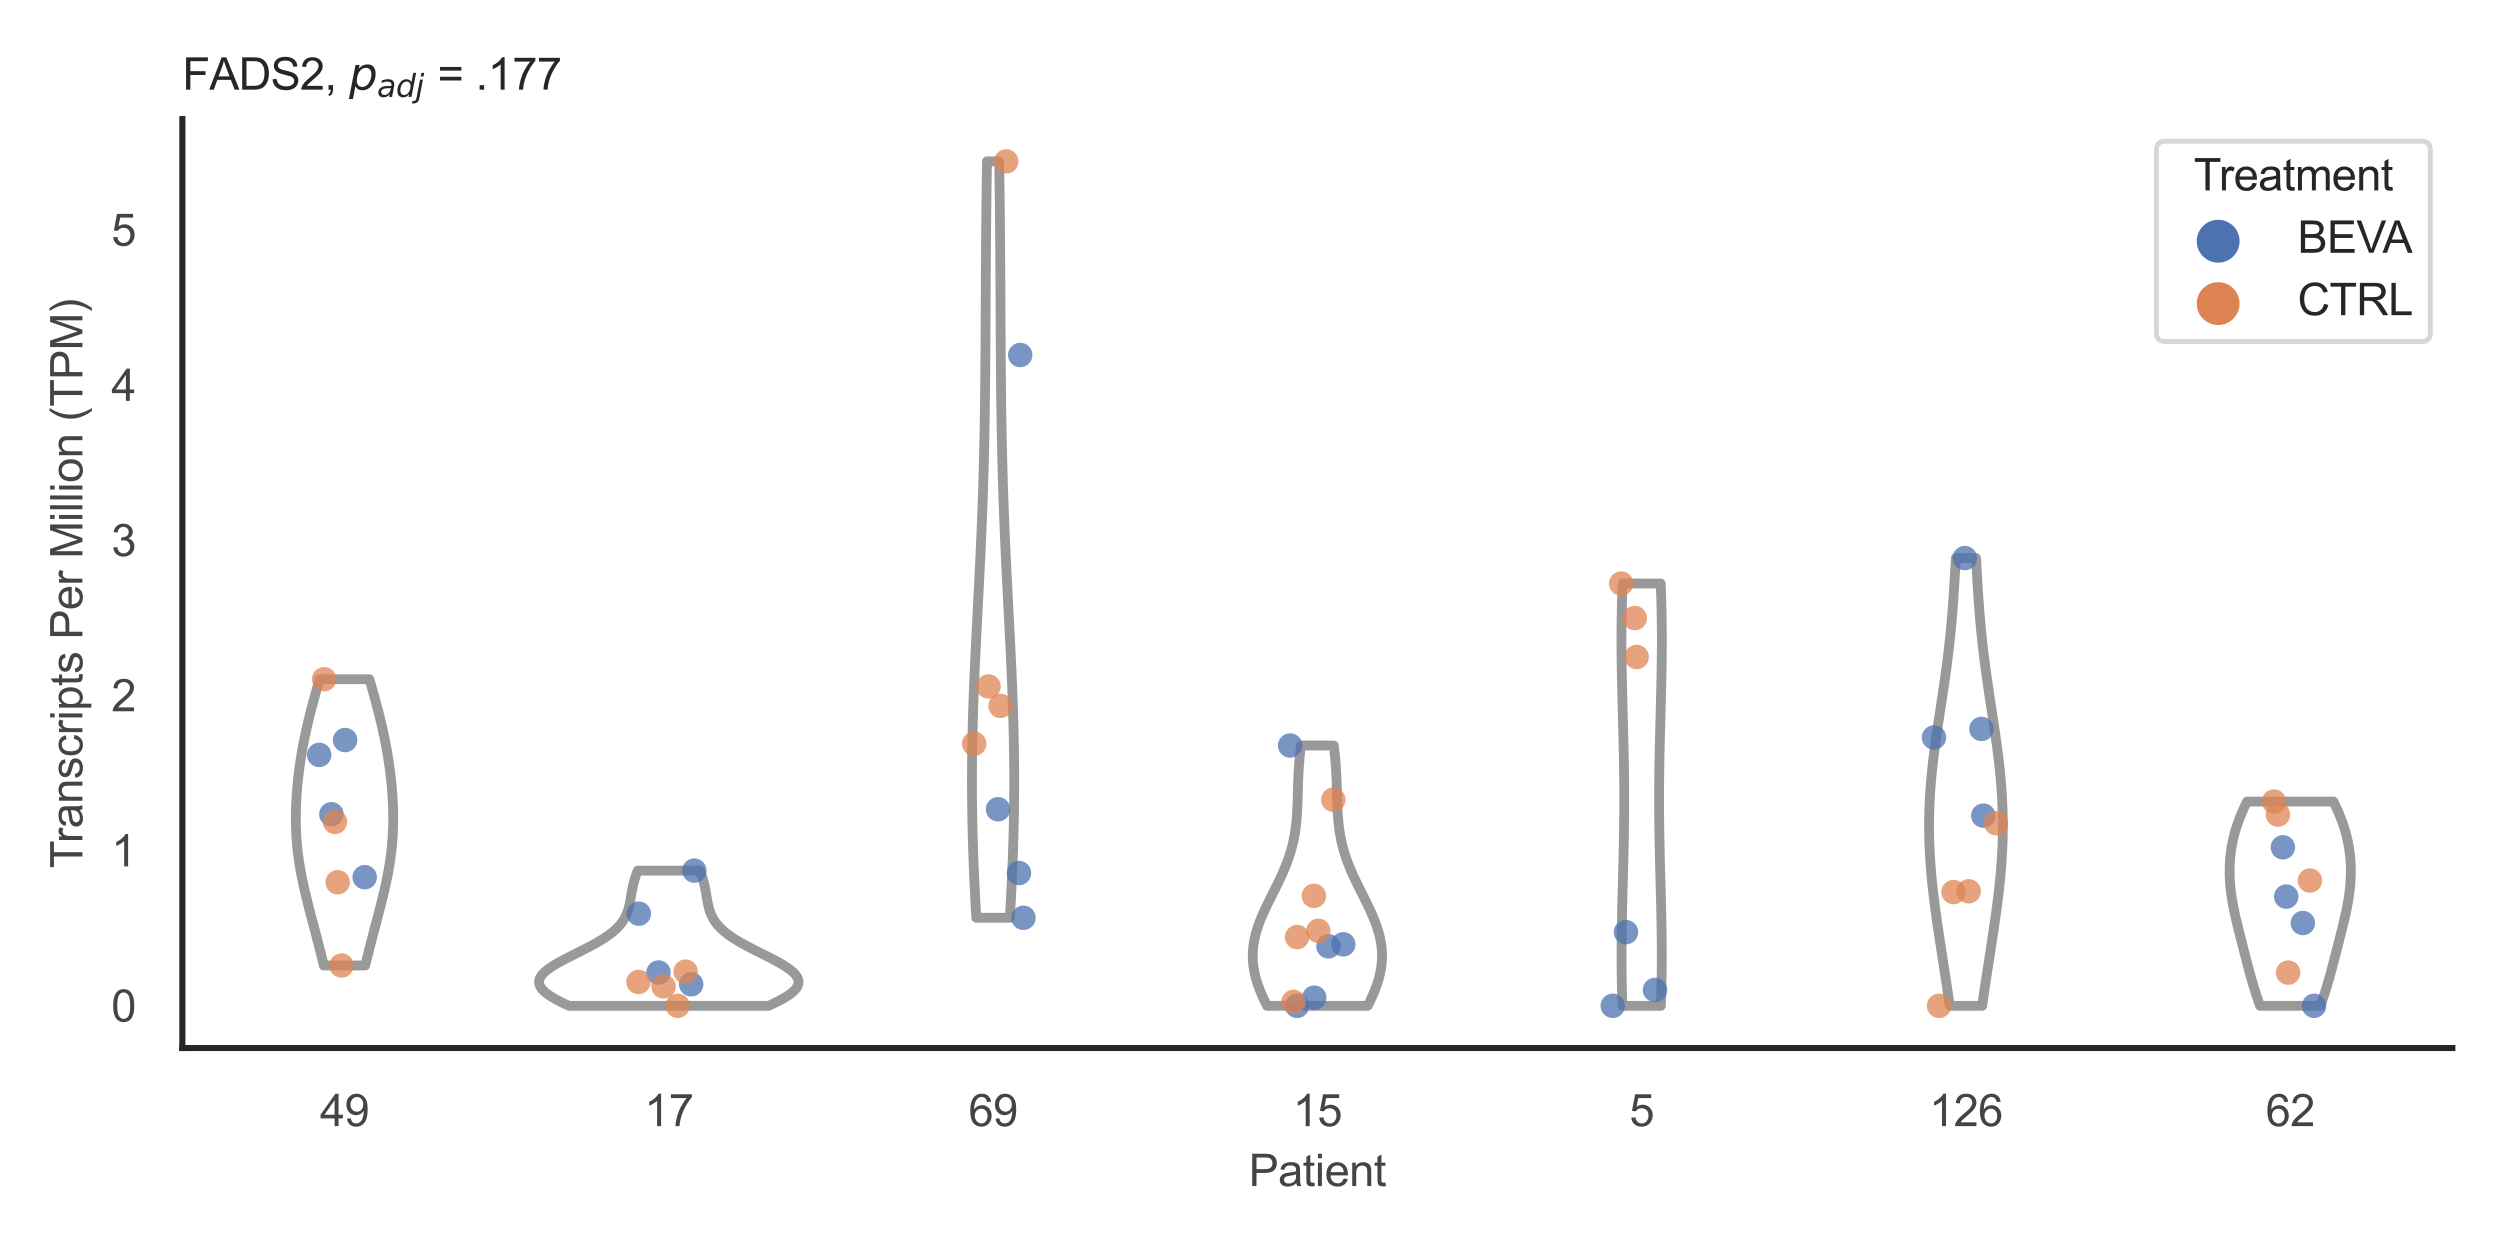 <?xml version="1.0" encoding="utf-8" standalone="no"?>
<!DOCTYPE svg PUBLIC "-//W3C//DTD SVG 1.1//EN"
  "http://www.w3.org/Graphics/SVG/1.1/DTD/svg11.dtd">
<svg xmlns:xlink="http://www.w3.org/1999/xlink" width="510.236pt" height="255.118pt" viewBox="0 0 510.236 255.118" xmlns="http://www.w3.org/2000/svg" version="1.1">
 <defs>
  <style type="text/css">*{stroke-linejoin: round; stroke-linecap: butt}</style>
 </defs>
 <g id="figure_1">
  <g id="patch_1">
   <path d="M 0 255.118 
L 510.236 255.118 
L 510.236 0 
L 0 0 
z
" style="fill: #ffffff"/>
  </g>
  <g id="axes_1">
   <g id="patch_2">
    <path d="M 37.22 213.898 
L 500.516 213.898 
L 500.516 24.32 
L 37.22 24.32 
z
" style="fill: #ffffff"/>
   </g>
   <g id="matplotlib.axis_1">
    <g id="xtick_1">
     <g id="text_1">
      <!-- 49 -->
      <g style="fill: #444444" transform="translate(65.308 229.84)scale(0.09 -0.09)">
       <defs>
        <path id="ArialMT-34" d="M 2069 0 
L 2069 1097 
L 81 1097 
L 81 1613 
L 2172 4581 
L 2631 4581 
L 2631 1613 
L 3250 1613 
L 3250 1097 
L 2631 1097 
L 2631 0 
L 2069 0 
z
M 2069 1613 
L 2069 3678 
L 634 1613 
L 2069 1613 
z
" transform="scale(0.016)"/>
        <path id="ArialMT-39" d="M 350 1059 
L 891 1109 
Q 959 728 1153 556 
Q 1347 384 1650 384 
Q 1909 384 2104 503 
Q 2300 622 2425 820 
Q 2550 1019 2634 1356 
Q 2719 1694 2719 2044 
Q 2719 2081 2716 2156 
Q 2547 1888 2255 1720 
Q 1963 1553 1622 1553 
Q 1053 1553 659 1965 
Q 266 2378 266 3053 
Q 266 3750 677 4175 
Q 1088 4600 1706 4600 
Q 2153 4600 2523 4359 
Q 2894 4119 3086 3673 
Q 3278 3228 3278 2384 
Q 3278 1506 3087 986 
Q 2897 466 2520 194 
Q 2144 -78 1638 -78 
Q 1100 -78 759 220 
Q 419 519 350 1059 
z
M 2653 3081 
Q 2653 3566 2395 3850 
Q 2138 4134 1775 4134 
Q 1400 4134 1122 3828 
Q 844 3522 844 3034 
Q 844 2597 1108 2323 
Q 1372 2050 1759 2050 
Q 2150 2050 2401 2323 
Q 2653 2597 2653 3081 
z
" transform="scale(0.016)"/>
       </defs>
       <use xlink:href="#ArialMT-34"/>
       <use xlink:href="#ArialMT-39" x="55.615"/>
      </g>
     </g>
    </g>
    <g id="xtick_2">
     <g id="text_2">
      <!-- 17 -->
      <g style="fill: #444444" transform="translate(131.493 229.84)scale(0.09 -0.09)">
       <defs>
        <path id="ArialMT-31" d="M 2384 0 
L 1822 0 
L 1822 3584 
Q 1619 3391 1289 3197 
Q 959 3003 697 2906 
L 697 3450 
Q 1169 3672 1522 3987 
Q 1875 4303 2022 4600 
L 2384 4600 
L 2384 0 
z
" transform="scale(0.016)"/>
        <path id="ArialMT-37" d="M 303 3981 
L 303 4522 
L 3269 4522 
L 3269 4084 
Q 2831 3619 2401 2847 
Q 1972 2075 1738 1259 
Q 1569 684 1522 0 
L 944 0 
Q 953 541 1156 1306 
Q 1359 2072 1739 2783 
Q 2119 3494 2547 3981 
L 303 3981 
z
" transform="scale(0.016)"/>
       </defs>
       <use xlink:href="#ArialMT-31"/>
       <use xlink:href="#ArialMT-37" x="55.615"/>
      </g>
     </g>
    </g>
    <g id="xtick_3">
     <g id="text_3">
      <!-- 69 -->
      <g style="fill: #444444" transform="translate(197.678 229.84)scale(0.09 -0.09)">
       <defs>
        <path id="ArialMT-36" d="M 3184 3459 
L 2625 3416 
Q 2550 3747 2413 3897 
Q 2184 4138 1850 4138 
Q 1581 4138 1378 3988 
Q 1113 3794 959 3422 
Q 806 3050 800 2363 
Q 1003 2672 1297 2822 
Q 1591 2972 1913 2972 
Q 2475 2972 2870 2558 
Q 3266 2144 3266 1488 
Q 3266 1056 3080 686 
Q 2894 316 2569 119 
Q 2244 -78 1831 -78 
Q 1128 -78 684 439 
Q 241 956 241 2144 
Q 241 3472 731 4075 
Q 1159 4600 1884 4600 
Q 2425 4600 2770 4297 
Q 3116 3994 3184 3459 
z
M 888 1484 
Q 888 1194 1011 928 
Q 1134 663 1356 523 
Q 1578 384 1822 384 
Q 2178 384 2434 671 
Q 2691 959 2691 1453 
Q 2691 1928 2437 2201 
Q 2184 2475 1800 2475 
Q 1419 2475 1153 2201 
Q 888 1928 888 1484 
z
" transform="scale(0.016)"/>
       </defs>
       <use xlink:href="#ArialMT-36"/>
       <use xlink:href="#ArialMT-39" x="55.615"/>
      </g>
     </g>
    </g>
    <g id="xtick_4">
     <g id="text_4">
      <!-- 15 -->
      <g style="fill: #444444" transform="translate(263.863 229.84)scale(0.09 -0.09)">
       <defs>
        <path id="ArialMT-35" d="M 266 1200 
L 856 1250 
Q 922 819 1161 601 
Q 1400 384 1738 384 
Q 2144 384 2425 690 
Q 2706 997 2706 1503 
Q 2706 1984 2436 2262 
Q 2166 2541 1728 2541 
Q 1456 2541 1237 2417 
Q 1019 2294 894 2097 
L 366 2166 
L 809 4519 
L 3088 4519 
L 3088 3981 
L 1259 3981 
L 1013 2750 
Q 1425 3038 1878 3038 
Q 2478 3038 2890 2622 
Q 3303 2206 3303 1553 
Q 3303 931 2941 478 
Q 2500 -78 1738 -78 
Q 1113 -78 717 272 
Q 322 622 266 1200 
z
" transform="scale(0.016)"/>
       </defs>
       <use xlink:href="#ArialMT-31"/>
       <use xlink:href="#ArialMT-35" x="55.615"/>
      </g>
     </g>
    </g>
    <g id="xtick_5">
     <g id="text_5">
      <!-- 5 -->
      <g style="fill: #444444" transform="translate(332.551 229.84)scale(0.09 -0.09)">
       <use xlink:href="#ArialMT-35"/>
      </g>
     </g>
    </g>
    <g id="xtick_6">
     <g id="text_6">
      <!-- 126 -->
      <g style="fill: #444444" transform="translate(393.731 229.84)scale(0.09 -0.09)">
       <defs>
        <path id="ArialMT-32" d="M 3222 541 
L 3222 0 
L 194 0 
Q 188 203 259 391 
Q 375 700 629 1000 
Q 884 1300 1366 1694 
Q 2113 2306 2375 2664 
Q 2638 3022 2638 3341 
Q 2638 3675 2398 3904 
Q 2159 4134 1775 4134 
Q 1369 4134 1125 3890 
Q 881 3647 878 3216 
L 300 3275 
Q 359 3922 746 4261 
Q 1134 4600 1788 4600 
Q 2447 4600 2831 4234 
Q 3216 3869 3216 3328 
Q 3216 3053 3103 2787 
Q 2991 2522 2730 2228 
Q 2469 1934 1863 1422 
Q 1356 997 1212 845 
Q 1069 694 975 541 
L 3222 541 
z
" transform="scale(0.016)"/>
       </defs>
       <use xlink:href="#ArialMT-31"/>
       <use xlink:href="#ArialMT-32" x="55.615"/>
       <use xlink:href="#ArialMT-36" x="111.23"/>
      </g>
     </g>
    </g>
    <g id="xtick_7">
     <g id="text_7">
      <!-- 62 -->
      <g style="fill: #444444" transform="translate(462.419 229.84)scale(0.09 -0.09)">
       <use xlink:href="#ArialMT-36"/>
       <use xlink:href="#ArialMT-32" x="55.615"/>
      </g>
     </g>
    </g>
    <g id="text_8">
     <!-- Patient -->
     <g style="fill: #444444" transform="translate(254.859 242.071)scale(0.09 -0.09)">
      <defs>
       <path id="ArialMT-50" d="M 494 0 
L 494 4581 
L 2222 4581 
Q 2678 4581 2919 4538 
Q 3256 4481 3484 4323 
Q 3713 4166 3852 3881 
Q 3991 3597 3991 3256 
Q 3991 2672 3619 2267 
Q 3247 1863 2275 1863 
L 1100 1863 
L 1100 0 
L 494 0 
z
M 1100 2403 
L 2284 2403 
Q 2872 2403 3119 2622 
Q 3366 2841 3366 3238 
Q 3366 3525 3220 3729 
Q 3075 3934 2838 4000 
Q 2684 4041 2272 4041 
L 1100 4041 
L 1100 2403 
z
" transform="scale(0.016)"/>
       <path id="ArialMT-61" d="M 2588 409 
Q 2275 144 1986 34 
Q 1697 -75 1366 -75 
Q 819 -75 525 192 
Q 231 459 231 875 
Q 231 1119 342 1320 
Q 453 1522 633 1644 
Q 813 1766 1038 1828 
Q 1203 1872 1538 1913 
Q 2219 1994 2541 2106 
Q 2544 2222 2544 2253 
Q 2544 2597 2384 2738 
Q 2169 2928 1744 2928 
Q 1347 2928 1158 2789 
Q 969 2650 878 2297 
L 328 2372 
Q 403 2725 575 2942 
Q 747 3159 1072 3276 
Q 1397 3394 1825 3394 
Q 2250 3394 2515 3294 
Q 2781 3194 2906 3042 
Q 3031 2891 3081 2659 
Q 3109 2516 3109 2141 
L 3109 1391 
Q 3109 606 3145 398 
Q 3181 191 3288 0 
L 2700 0 
Q 2613 175 2588 409 
z
M 2541 1666 
Q 2234 1541 1622 1453 
Q 1275 1403 1131 1340 
Q 988 1278 909 1158 
Q 831 1038 831 891 
Q 831 666 1001 516 
Q 1172 366 1500 366 
Q 1825 366 2078 508 
Q 2331 650 2450 897 
Q 2541 1088 2541 1459 
L 2541 1666 
z
" transform="scale(0.016)"/>
       <path id="ArialMT-74" d="M 1650 503 
L 1731 6 
Q 1494 -44 1306 -44 
Q 1000 -44 831 53 
Q 663 150 594 308 
Q 525 466 525 972 
L 525 2881 
L 113 2881 
L 113 3319 
L 525 3319 
L 525 4141 
L 1084 4478 
L 1084 3319 
L 1650 3319 
L 1650 2881 
L 1084 2881 
L 1084 941 
Q 1084 700 1114 631 
Q 1144 563 1211 522 
Q 1278 481 1403 481 
Q 1497 481 1650 503 
z
" transform="scale(0.016)"/>
       <path id="ArialMT-69" d="M 425 3934 
L 425 4581 
L 988 4581 
L 988 3934 
L 425 3934 
z
M 425 0 
L 425 3319 
L 988 3319 
L 988 0 
L 425 0 
z
" transform="scale(0.016)"/>
       <path id="ArialMT-65" d="M 2694 1069 
L 3275 997 
Q 3138 488 2766 206 
Q 2394 -75 1816 -75 
Q 1088 -75 661 373 
Q 234 822 234 1631 
Q 234 2469 665 2931 
Q 1097 3394 1784 3394 
Q 2450 3394 2872 2941 
Q 3294 2488 3294 1666 
Q 3294 1616 3291 1516 
L 816 1516 
Q 847 969 1125 678 
Q 1403 388 1819 388 
Q 2128 388 2347 550 
Q 2566 713 2694 1069 
z
M 847 1978 
L 2700 1978 
Q 2663 2397 2488 2606 
Q 2219 2931 1791 2931 
Q 1403 2931 1139 2672 
Q 875 2413 847 1978 
z
" transform="scale(0.016)"/>
       <path id="ArialMT-6e" d="M 422 0 
L 422 3319 
L 928 3319 
L 928 2847 
Q 1294 3394 1984 3394 
Q 2284 3394 2536 3286 
Q 2788 3178 2913 3003 
Q 3038 2828 3088 2588 
Q 3119 2431 3119 2041 
L 3119 0 
L 2556 0 
L 2556 2019 
Q 2556 2363 2490 2533 
Q 2425 2703 2258 2804 
Q 2091 2906 1866 2906 
Q 1506 2906 1245 2678 
Q 984 2450 984 1813 
L 984 0 
L 422 0 
z
" transform="scale(0.016)"/>
      </defs>
      <use xlink:href="#ArialMT-50"/>
      <use xlink:href="#ArialMT-61" x="66.699"/>
      <use xlink:href="#ArialMT-74" x="122.314"/>
      <use xlink:href="#ArialMT-69" x="150.098"/>
      <use xlink:href="#ArialMT-65" x="172.314"/>
      <use xlink:href="#ArialMT-6e" x="227.93"/>
      <use xlink:href="#ArialMT-74" x="283.545"/>
     </g>
    </g>
   </g>
   <g id="matplotlib.axis_2">
    <g id="ytick_1">
     <g id="text_9">
      <!-- 0 -->
      <g style="fill: #444444" transform="translate(22.715 208.502)scale(0.09 -0.09)">
       <defs>
        <path id="ArialMT-30" d="M 266 2259 
Q 266 3072 433 3567 
Q 600 4063 929 4331 
Q 1259 4600 1759 4600 
Q 2128 4600 2406 4451 
Q 2684 4303 2865 4023 
Q 3047 3744 3150 3342 
Q 3253 2941 3253 2259 
Q 3253 1453 3087 958 
Q 2922 463 2592 192 
Q 2263 -78 1759 -78 
Q 1097 -78 719 397 
Q 266 969 266 2259 
z
M 844 2259 
Q 844 1131 1108 757 
Q 1372 384 1759 384 
Q 2147 384 2411 759 
Q 2675 1134 2675 2259 
Q 2675 3391 2411 3762 
Q 2147 4134 1753 4134 
Q 1366 4134 1134 3806 
Q 844 3388 844 2259 
z
" transform="scale(0.016)"/>
       </defs>
       <use xlink:href="#ArialMT-30"/>
      </g>
     </g>
    </g>
    <g id="ytick_2">
     <g id="text_10">
      <!-- 1 -->
      <g style="fill: #444444" transform="translate(22.715 176.832)scale(0.09 -0.09)">
       <use xlink:href="#ArialMT-31"/>
      </g>
     </g>
    </g>
    <g id="ytick_3">
     <g id="text_11">
      <!-- 2 -->
      <g style="fill: #444444" transform="translate(22.715 145.161)scale(0.09 -0.09)">
       <use xlink:href="#ArialMT-32"/>
      </g>
     </g>
    </g>
    <g id="ytick_4">
     <g id="text_12">
      <!-- 3 -->
      <g style="fill: #444444" transform="translate(22.715 113.491)scale(0.09 -0.09)">
       <defs>
        <path id="ArialMT-33" d="M 269 1209 
L 831 1284 
Q 928 806 1161 595 
Q 1394 384 1728 384 
Q 2125 384 2398 659 
Q 2672 934 2672 1341 
Q 2672 1728 2419 1979 
Q 2166 2231 1775 2231 
Q 1616 2231 1378 2169 
L 1441 2663 
Q 1497 2656 1531 2656 
Q 1891 2656 2178 2843 
Q 2466 3031 2466 3422 
Q 2466 3731 2256 3934 
Q 2047 4138 1716 4138 
Q 1388 4138 1169 3931 
Q 950 3725 888 3313 
L 325 3413 
Q 428 3978 793 4289 
Q 1159 4600 1703 4600 
Q 2078 4600 2393 4439 
Q 2709 4278 2876 4000 
Q 3044 3722 3044 3409 
Q 3044 3113 2884 2869 
Q 2725 2625 2413 2481 
Q 2819 2388 3044 2092 
Q 3269 1797 3269 1353 
Q 3269 753 2831 336 
Q 2394 -81 1725 -81 
Q 1122 -81 723 278 
Q 325 638 269 1209 
z
" transform="scale(0.016)"/>
       </defs>
       <use xlink:href="#ArialMT-33"/>
      </g>
     </g>
    </g>
    <g id="ytick_5">
     <g id="text_13">
      <!-- 4 -->
      <g style="fill: #444444" transform="translate(22.715 81.821)scale(0.09 -0.09)">
       <use xlink:href="#ArialMT-34"/>
      </g>
     </g>
    </g>
    <g id="ytick_6">
     <g id="text_14">
      <!-- 5 -->
      <g style="fill: #444444" transform="translate(22.715 50.15)scale(0.09 -0.09)">
       <use xlink:href="#ArialMT-35"/>
      </g>
     </g>
    </g>
    <g id="text_15">
     <!-- Transcripts Per Million (TPM) -->
     <g style="fill: #444444" transform="translate(16.821 177.194)rotate(-90)scale(0.09 -0.09)">
      <defs>
       <path id="ArialMT-54" d="M 1659 0 
L 1659 4041 
L 150 4041 
L 150 4581 
L 3781 4581 
L 3781 4041 
L 2266 4041 
L 2266 0 
L 1659 0 
z
" transform="scale(0.016)"/>
       <path id="ArialMT-72" d="M 416 0 
L 416 3319 
L 922 3319 
L 922 2816 
Q 1116 3169 1280 3281 
Q 1444 3394 1641 3394 
Q 1925 3394 2219 3213 
L 2025 2691 
Q 1819 2813 1613 2813 
Q 1428 2813 1281 2702 
Q 1134 2591 1072 2394 
Q 978 2094 978 1738 
L 978 0 
L 416 0 
z
" transform="scale(0.016)"/>
       <path id="ArialMT-73" d="M 197 991 
L 753 1078 
Q 800 744 1014 566 
Q 1228 388 1613 388 
Q 2000 388 2187 545 
Q 2375 703 2375 916 
Q 2375 1106 2209 1216 
Q 2094 1291 1634 1406 
Q 1016 1563 777 1677 
Q 538 1791 414 1992 
Q 291 2194 291 2438 
Q 291 2659 392 2848 
Q 494 3038 669 3163 
Q 800 3259 1026 3326 
Q 1253 3394 1513 3394 
Q 1903 3394 2198 3281 
Q 2494 3169 2634 2976 
Q 2775 2784 2828 2463 
L 2278 2388 
Q 2241 2644 2061 2787 
Q 1881 2931 1553 2931 
Q 1166 2931 1000 2803 
Q 834 2675 834 2503 
Q 834 2394 903 2306 
Q 972 2216 1119 2156 
Q 1203 2125 1616 2013 
Q 2213 1853 2448 1751 
Q 2684 1650 2818 1456 
Q 2953 1263 2953 975 
Q 2953 694 2789 445 
Q 2625 197 2315 61 
Q 2006 -75 1616 -75 
Q 969 -75 630 194 
Q 291 463 197 991 
z
" transform="scale(0.016)"/>
       <path id="ArialMT-63" d="M 2588 1216 
L 3141 1144 
Q 3050 572 2676 248 
Q 2303 -75 1759 -75 
Q 1078 -75 664 370 
Q 250 816 250 1647 
Q 250 2184 428 2587 
Q 606 2991 970 3192 
Q 1334 3394 1763 3394 
Q 2303 3394 2647 3120 
Q 2991 2847 3088 2344 
L 2541 2259 
Q 2463 2594 2264 2762 
Q 2066 2931 1784 2931 
Q 1359 2931 1093 2626 
Q 828 2322 828 1663 
Q 828 994 1084 691 
Q 1341 388 1753 388 
Q 2084 388 2306 591 
Q 2528 794 2588 1216 
z
" transform="scale(0.016)"/>
       <path id="ArialMT-70" d="M 422 -1272 
L 422 3319 
L 934 3319 
L 934 2888 
Q 1116 3141 1344 3267 
Q 1572 3394 1897 3394 
Q 2322 3394 2647 3175 
Q 2972 2956 3137 2557 
Q 3303 2159 3303 1684 
Q 3303 1175 3120 767 
Q 2938 359 2589 142 
Q 2241 -75 1856 -75 
Q 1575 -75 1351 44 
Q 1128 163 984 344 
L 984 -1272 
L 422 -1272 
z
M 931 1641 
Q 931 1000 1190 694 
Q 1450 388 1819 388 
Q 2194 388 2461 705 
Q 2728 1022 2728 1688 
Q 2728 2322 2467 2637 
Q 2206 2953 1844 2953 
Q 1484 2953 1207 2617 
Q 931 2281 931 1641 
z
" transform="scale(0.016)"/>
       <path id="ArialMT-20" transform="scale(0.016)"/>
       <path id="ArialMT-4d" d="M 475 0 
L 475 4581 
L 1388 4581 
L 2472 1338 
Q 2622 884 2691 659 
Q 2769 909 2934 1394 
L 4031 4581 
L 4847 4581 
L 4847 0 
L 4263 0 
L 4263 3834 
L 2931 0 
L 2384 0 
L 1059 3900 
L 1059 0 
L 475 0 
z
" transform="scale(0.016)"/>
       <path id="ArialMT-6c" d="M 409 0 
L 409 4581 
L 972 4581 
L 972 0 
L 409 0 
z
" transform="scale(0.016)"/>
       <path id="ArialMT-6f" d="M 213 1659 
Q 213 2581 725 3025 
Q 1153 3394 1769 3394 
Q 2453 3394 2887 2945 
Q 3322 2497 3322 1706 
Q 3322 1066 3130 698 
Q 2938 331 2570 128 
Q 2203 -75 1769 -75 
Q 1072 -75 642 372 
Q 213 819 213 1659 
z
M 791 1659 
Q 791 1022 1069 705 
Q 1347 388 1769 388 
Q 2188 388 2466 706 
Q 2744 1025 2744 1678 
Q 2744 2294 2464 2611 
Q 2184 2928 1769 2928 
Q 1347 2928 1069 2612 
Q 791 2297 791 1659 
z
" transform="scale(0.016)"/>
       <path id="ArialMT-28" d="M 1497 -1347 
Q 1031 -759 709 28 
Q 388 816 388 1659 
Q 388 2403 628 3084 
Q 909 3875 1497 4659 
L 1900 4659 
Q 1522 4009 1400 3731 
Q 1209 3300 1100 2831 
Q 966 2247 966 1656 
Q 966 153 1900 -1347 
L 1497 -1347 
z
" transform="scale(0.016)"/>
       <path id="ArialMT-29" d="M 791 -1347 
L 388 -1347 
Q 1322 153 1322 1656 
Q 1322 2244 1188 2822 
Q 1081 3291 891 3722 
Q 769 4003 388 4659 
L 791 4659 
Q 1378 3875 1659 3084 
Q 1900 2403 1900 1659 
Q 1900 816 1576 28 
Q 1253 -759 791 -1347 
z
" transform="scale(0.016)"/>
      </defs>
      <use xlink:href="#ArialMT-54"/>
      <use xlink:href="#ArialMT-72" x="57.334"/>
      <use xlink:href="#ArialMT-61" x="90.635"/>
      <use xlink:href="#ArialMT-6e" x="146.25"/>
      <use xlink:href="#ArialMT-73" x="201.865"/>
      <use xlink:href="#ArialMT-63" x="251.865"/>
      <use xlink:href="#ArialMT-72" x="301.865"/>
      <use xlink:href="#ArialMT-69" x="335.166"/>
      <use xlink:href="#ArialMT-70" x="357.383"/>
      <use xlink:href="#ArialMT-74" x="412.998"/>
      <use xlink:href="#ArialMT-73" x="440.781"/>
      <use xlink:href="#ArialMT-20" x="490.781"/>
      <use xlink:href="#ArialMT-50" x="518.564"/>
      <use xlink:href="#ArialMT-65" x="585.264"/>
      <use xlink:href="#ArialMT-72" x="640.879"/>
      <use xlink:href="#ArialMT-20" x="674.18"/>
      <use xlink:href="#ArialMT-4d" x="701.963"/>
      <use xlink:href="#ArialMT-69" x="785.264"/>
      <use xlink:href="#ArialMT-6c" x="807.48"/>
      <use xlink:href="#ArialMT-6c" x="829.697"/>
      <use xlink:href="#ArialMT-69" x="851.914"/>
      <use xlink:href="#ArialMT-6f" x="874.131"/>
      <use xlink:href="#ArialMT-6e" x="929.746"/>
      <use xlink:href="#ArialMT-20" x="985.361"/>
      <use xlink:href="#ArialMT-28" x="1013.145"/>
      <use xlink:href="#ArialMT-54" x="1046.445"/>
      <use xlink:href="#ArialMT-50" x="1107.529"/>
      <use xlink:href="#ArialMT-4d" x="1174.229"/>
      <use xlink:href="#ArialMT-29" x="1257.529"/>
     </g>
    </g>
   </g>
   <g id="PolyCollection_1">
    <defs>
     <path id="m5a871f9971" d="M 74.538 -58.063 
L 66.088 -58.063 
L 65.944 -58.654 
L 65.799 -59.244 
L 65.653 -59.834 
L 65.505 -60.424 
L 65.356 -61.014 
L 65.206 -61.604 
L 65.055 -62.195 
L 64.902 -62.785 
L 64.749 -63.375 
L 64.595 -63.965 
L 64.44 -64.555 
L 64.285 -65.145 
L 64.129 -65.735 
L 63.973 -66.326 
L 63.818 -66.916 
L 63.662 -67.506 
L 63.507 -68.096 
L 63.353 -68.686 
L 63.199 -69.276 
L 63.047 -69.867 
L 62.897 -70.457 
L 62.748 -71.047 
L 62.601 -71.637 
L 62.457 -72.227 
L 62.316 -72.817 
L 62.178 -73.407 
L 62.043 -73.998 
L 61.913 -74.588 
L 61.786 -75.178 
L 61.663 -75.768 
L 61.545 -76.358 
L 61.432 -76.948 
L 61.324 -77.538 
L 61.221 -78.129 
L 61.123 -78.719 
L 61.031 -79.309 
L 60.945 -79.899 
L 60.865 -80.489 
L 60.791 -81.079 
L 60.723 -81.67 
L 60.661 -82.26 
L 60.606 -82.85 
L 60.556 -83.44 
L 60.513 -84.03 
L 60.475 -84.62 
L 60.444 -85.21 
L 60.419 -85.801 
L 60.399 -86.391 
L 60.386 -86.981 
L 60.378 -87.571 
L 60.376 -88.161 
L 60.379 -88.751 
L 60.387 -89.342 
L 60.401 -89.932 
L 60.42 -90.522 
L 60.444 -91.112 
L 60.473 -91.702 
L 60.506 -92.292 
L 60.545 -92.882 
L 60.587 -93.473 
L 60.635 -94.063 
L 60.686 -94.653 
L 60.742 -95.243 
L 60.803 -95.833 
L 60.867 -96.423 
L 60.936 -97.014 
L 61.009 -97.604 
L 61.085 -98.194 
L 61.166 -98.784 
L 61.251 -99.374 
L 61.34 -99.964 
L 61.433 -100.554 
L 61.531 -101.145 
L 61.631 -101.735 
L 61.736 -102.325 
L 61.845 -102.915 
L 61.958 -103.505 
L 62.074 -104.095 
L 62.195 -104.685 
L 62.319 -105.276 
L 62.446 -105.866 
L 62.578 -106.456 
L 62.712 -107.046 
L 62.851 -107.636 
L 62.992 -108.226 
L 63.137 -108.817 
L 63.284 -109.407 
L 63.435 -109.997 
L 63.588 -110.587 
L 63.744 -111.177 
L 63.902 -111.767 
L 64.062 -112.357 
L 64.225 -112.948 
L 64.388 -113.538 
L 64.554 -114.128 
L 64.72 -114.718 
L 64.888 -115.308 
L 65.056 -115.898 
L 65.225 -116.489 
L 75.4 -116.489 
L 75.4 -116.489 
L 75.569 -115.898 
L 75.737 -115.308 
L 75.905 -114.718 
L 76.071 -114.128 
L 76.237 -113.538 
L 76.401 -112.948 
L 76.563 -112.357 
L 76.723 -111.767 
L 76.881 -111.177 
L 77.037 -110.587 
L 77.19 -109.997 
L 77.341 -109.407 
L 77.488 -108.817 
L 77.633 -108.226 
L 77.775 -107.636 
L 77.913 -107.046 
L 78.047 -106.456 
L 78.179 -105.866 
L 78.306 -105.276 
L 78.43 -104.685 
L 78.551 -104.095 
L 78.667 -103.505 
L 78.78 -102.915 
L 78.889 -102.325 
L 78.994 -101.735 
L 79.095 -101.145 
L 79.192 -100.554 
L 79.285 -99.964 
L 79.374 -99.374 
L 79.459 -98.784 
L 79.54 -98.194 
L 79.617 -97.604 
L 79.689 -97.014 
L 79.758 -96.423 
L 79.823 -95.833 
L 79.883 -95.243 
L 79.939 -94.653 
L 79.991 -94.063 
L 80.038 -93.473 
L 80.081 -92.882 
L 80.119 -92.292 
L 80.152 -91.702 
L 80.181 -91.112 
L 80.205 -90.522 
L 80.224 -89.932 
L 80.238 -89.342 
L 80.246 -88.751 
L 80.249 -88.161 
L 80.247 -87.571 
L 80.239 -86.981 
L 80.226 -86.391 
L 80.206 -85.801 
L 80.181 -85.21 
L 80.15 -84.62 
L 80.112 -84.03 
L 80.069 -83.44 
L 80.019 -82.85 
L 79.964 -82.26 
L 79.902 -81.67 
L 79.834 -81.079 
L 79.76 -80.489 
L 79.68 -79.899 
L 79.594 -79.309 
L 79.502 -78.719 
L 79.404 -78.129 
L 79.302 -77.538 
L 79.193 -76.948 
L 79.08 -76.358 
L 78.962 -75.768 
L 78.84 -75.178 
L 78.713 -74.588 
L 78.582 -73.998 
L 78.447 -73.407 
L 78.309 -72.817 
L 78.168 -72.227 
L 78.024 -71.637 
L 77.877 -71.047 
L 77.729 -70.457 
L 77.578 -69.867 
L 77.426 -69.276 
L 77.273 -68.686 
L 77.118 -68.096 
L 76.963 -67.506 
L 76.808 -66.916 
L 76.652 -66.326 
L 76.496 -65.735 
L 76.34 -65.145 
L 76.185 -64.555 
L 76.03 -63.965 
L 75.876 -63.375 
L 75.723 -62.785 
L 75.571 -62.195 
L 75.419 -61.604 
L 75.269 -61.014 
L 75.12 -60.424 
L 74.972 -59.834 
L 74.826 -59.244 
L 74.681 -58.654 
L 74.538 -58.063 
z
" style="stroke: #999999; stroke-width: 2"/>
    </defs>
    <g clip-path="url(#p3051e7bc1e)">
     <use xlink:href="#m5a871f9971" x="0" y="255.118" style="fill: #ffffff; stroke: #999999; stroke-width: 2"/>
    </g>
   </g>
   <g id="PolyCollection_2">
    <defs>
     <path id="m387b896932" d="M 156.86 -49.837 
L 116.136 -49.837 
L 115.528 -50.116 
L 114.941 -50.395 
L 114.375 -50.673 
L 113.835 -50.952 
L 113.321 -51.231 
L 112.837 -51.51 
L 112.386 -51.788 
L 111.969 -52.067 
L 111.587 -52.346 
L 111.245 -52.624 
L 110.941 -52.903 
L 110.679 -53.182 
L 110.46 -53.461 
L 110.284 -53.739 
L 110.153 -54.018 
L 110.066 -54.297 
L 110.024 -54.576 
L 110.027 -54.854 
L 110.074 -55.133 
L 110.166 -55.412 
L 110.301 -55.69 
L 110.478 -55.969 
L 110.697 -56.248 
L 110.954 -56.527 
L 111.249 -56.805 
L 111.58 -57.084 
L 111.944 -57.363 
L 112.339 -57.642 
L 112.762 -57.92 
L 113.212 -58.199 
L 113.685 -58.478 
L 114.178 -58.756 
L 114.689 -59.035 
L 115.215 -59.314 
L 115.752 -59.593 
L 116.299 -59.871 
L 116.852 -60.15 
L 117.408 -60.429 
L 117.965 -60.707 
L 118.52 -60.986 
L 119.071 -61.265 
L 119.616 -61.544 
L 120.152 -61.822 
L 120.677 -62.101 
L 121.19 -62.38 
L 121.689 -62.659 
L 122.172 -62.937 
L 122.638 -63.216 
L 123.087 -63.495 
L 123.516 -63.773 
L 123.927 -64.052 
L 124.317 -64.331 
L 124.687 -64.61 
L 125.036 -64.888 
L 125.365 -65.167 
L 125.673 -65.446 
L 125.962 -65.725 
L 126.23 -66.003 
L 126.48 -66.282 
L 126.711 -66.561 
L 126.924 -66.839 
L 127.119 -67.118 
L 127.299 -67.397 
L 127.463 -67.676 
L 127.613 -67.954 
L 127.749 -68.233 
L 127.873 -68.512 
L 127.985 -68.791 
L 128.087 -69.069 
L 128.179 -69.348 
L 128.262 -69.627 
L 128.338 -69.905 
L 128.408 -70.184 
L 128.472 -70.463 
L 128.531 -70.742 
L 128.586 -71.02 
L 128.637 -71.299 
L 128.687 -71.578 
L 128.735 -71.857 
L 128.782 -72.135 
L 128.828 -72.414 
L 128.875 -72.693 
L 128.923 -72.971 
L 128.973 -73.25 
L 129.025 -73.529 
L 129.079 -73.808 
L 129.136 -74.086 
L 129.196 -74.365 
L 129.26 -74.644 
L 129.328 -74.923 
L 129.4 -75.201 
L 129.477 -75.48 
L 129.559 -75.759 
L 129.645 -76.037 
L 129.737 -76.316 
L 129.834 -76.595 
L 129.936 -76.874 
L 130.043 -77.152 
L 130.155 -77.431 
L 142.84 -77.431 
L 142.84 -77.431 
L 142.953 -77.152 
L 143.06 -76.874 
L 143.162 -76.595 
L 143.258 -76.316 
L 143.35 -76.037 
L 143.437 -75.759 
L 143.518 -75.48 
L 143.595 -75.201 
L 143.667 -74.923 
L 143.735 -74.644 
L 143.8 -74.365 
L 143.86 -74.086 
L 143.917 -73.808 
L 143.971 -73.529 
L 144.022 -73.25 
L 144.072 -72.971 
L 144.12 -72.693 
L 144.167 -72.414 
L 144.214 -72.135 
L 144.261 -71.857 
L 144.309 -71.578 
L 144.358 -71.299 
L 144.41 -71.02 
L 144.465 -70.742 
L 144.524 -70.463 
L 144.588 -70.184 
L 144.657 -69.905 
L 144.733 -69.627 
L 144.817 -69.348 
L 144.909 -69.069 
L 145.011 -68.791 
L 145.123 -68.512 
L 145.247 -68.233 
L 145.383 -67.954 
L 145.532 -67.676 
L 145.697 -67.397 
L 145.876 -67.118 
L 146.072 -66.839 
L 146.285 -66.561 
L 146.516 -66.282 
L 146.765 -66.003 
L 147.034 -65.725 
L 147.322 -65.446 
L 147.631 -65.167 
L 147.959 -64.888 
L 148.309 -64.61 
L 148.679 -64.331 
L 149.069 -64.052 
L 149.479 -63.773 
L 149.909 -63.495 
L 150.357 -63.216 
L 150.824 -62.937 
L 151.307 -62.659 
L 151.805 -62.38 
L 152.318 -62.101 
L 152.843 -61.822 
L 153.379 -61.544 
L 153.924 -61.265 
L 154.475 -60.986 
L 155.03 -60.707 
L 155.588 -60.429 
L 156.144 -60.15 
L 156.697 -59.871 
L 157.243 -59.593 
L 157.781 -59.314 
L 158.307 -59.035 
L 158.818 -58.756 
L 159.311 -58.478 
L 159.784 -58.199 
L 160.233 -57.92 
L 160.657 -57.642 
L 161.052 -57.363 
L 161.416 -57.084 
L 161.746 -56.805 
L 162.041 -56.527 
L 162.299 -56.248 
L 162.517 -55.969 
L 162.694 -55.69 
L 162.829 -55.412 
L 162.921 -55.133 
L 162.969 -54.854 
L 162.972 -54.576 
L 162.93 -54.297 
L 162.843 -54.018 
L 162.711 -53.739 
L 162.535 -53.461 
L 162.316 -53.182 
L 162.054 -52.903 
L 161.751 -52.624 
L 161.408 -52.346 
L 161.027 -52.067 
L 160.61 -51.788 
L 160.158 -51.51 
L 159.674 -51.231 
L 159.161 -50.952 
L 158.62 -50.673 
L 158.055 -50.395 
L 157.467 -50.116 
L 156.86 -49.837 
z
" style="stroke: #999999; stroke-width: 2"/>
    </defs>
    <g clip-path="url(#p3051e7bc1e)">
     <use xlink:href="#m387b896932" x="0" y="255.118" style="fill: #ffffff; stroke: #999999; stroke-width: 2"/>
    </g>
   </g>
   <g id="PolyCollection_3">
    <defs>
     <path id="m3d18c32a67" d="M 206.113 -67.804 
L 199.252 -67.804 
L 199.165 -69.364 
L 199.082 -70.923 
L 199.001 -72.482 
L 198.924 -74.042 
L 198.851 -75.601 
L 198.783 -77.16 
L 198.719 -78.72 
L 198.66 -80.279 
L 198.605 -81.838 
L 198.557 -83.398 
L 198.513 -84.957 
L 198.475 -86.517 
L 198.443 -88.076 
L 198.416 -89.635 
L 198.396 -91.195 
L 198.381 -92.754 
L 198.373 -94.313 
L 198.37 -95.873 
L 198.374 -97.432 
L 198.383 -98.991 
L 198.399 -100.551 
L 198.42 -102.11 
L 198.446 -103.67 
L 198.478 -105.229 
L 198.516 -106.788 
L 198.558 -108.348 
L 198.605 -109.907 
L 198.657 -111.466 
L 198.713 -113.026 
L 198.773 -114.585 
L 198.837 -116.144 
L 198.903 -117.704 
L 198.973 -119.263 
L 199.046 -120.822 
L 199.121 -122.382 
L 199.197 -123.941 
L 199.275 -125.501 
L 199.355 -127.06 
L 199.435 -128.619 
L 199.516 -130.179 
L 199.597 -131.738 
L 199.677 -133.297 
L 199.757 -134.857 
L 199.836 -136.416 
L 199.915 -137.975 
L 199.991 -139.535 
L 200.066 -141.094 
L 200.139 -142.654 
L 200.21 -144.213 
L 200.279 -145.772 
L 200.345 -147.332 
L 200.409 -148.891 
L 200.469 -150.45 
L 200.527 -152.01 
L 200.582 -153.569 
L 200.634 -155.128 
L 200.683 -156.688 
L 200.729 -158.247 
L 200.772 -159.807 
L 200.812 -161.366 
L 200.849 -162.925 
L 200.883 -164.485 
L 200.915 -166.044 
L 200.943 -167.603 
L 200.97 -169.163 
L 200.994 -170.722 
L 201.015 -172.281 
L 201.035 -173.841 
L 201.052 -175.4 
L 201.068 -176.959 
L 201.083 -178.519 
L 201.095 -180.078 
L 201.107 -181.638 
L 201.117 -183.197 
L 201.127 -184.756 
L 201.136 -186.316 
L 201.144 -187.875 
L 201.152 -189.434 
L 201.16 -190.994 
L 201.167 -192.553 
L 201.175 -194.112 
L 201.183 -195.672 
L 201.191 -197.231 
L 201.2 -198.791 
L 201.209 -200.35 
L 201.219 -201.909 
L 201.23 -203.469 
L 201.241 -205.028 
L 201.253 -206.587 
L 201.267 -208.147 
L 201.281 -209.706 
L 201.296 -211.265 
L 201.313 -212.825 
L 201.33 -214.384 
L 201.349 -215.943 
L 201.369 -217.503 
L 201.39 -219.062 
L 201.412 -220.622 
L 201.435 -222.181 
L 203.931 -222.181 
L 203.931 -222.181 
L 203.954 -220.622 
L 203.976 -219.062 
L 203.997 -217.503 
L 204.017 -215.943 
L 204.035 -214.384 
L 204.053 -212.825 
L 204.069 -211.265 
L 204.085 -209.706 
L 204.099 -208.147 
L 204.113 -206.587 
L 204.125 -205.028 
L 204.136 -203.469 
L 204.147 -201.909 
L 204.157 -200.35 
L 204.166 -198.791 
L 204.175 -197.231 
L 204.183 -195.672 
L 204.191 -194.112 
L 204.198 -192.553 
L 204.206 -190.994 
L 204.214 -189.434 
L 204.222 -187.875 
L 204.23 -186.316 
L 204.239 -184.756 
L 204.248 -183.197 
L 204.259 -181.638 
L 204.27 -180.078 
L 204.283 -178.519 
L 204.298 -176.959 
L 204.313 -175.4 
L 204.331 -173.841 
L 204.351 -172.281 
L 204.372 -170.722 
L 204.396 -169.163 
L 204.422 -167.603 
L 204.451 -166.044 
L 204.483 -164.485 
L 204.517 -162.925 
L 204.554 -161.366 
L 204.594 -159.807 
L 204.637 -158.247 
L 204.683 -156.688 
L 204.732 -155.128 
L 204.784 -153.569 
L 204.839 -152.01 
L 204.897 -150.45 
L 204.957 -148.891 
L 205.021 -147.332 
L 205.087 -145.772 
L 205.156 -144.213 
L 205.227 -142.654 
L 205.3 -141.094 
L 205.375 -139.535 
L 205.451 -137.975 
L 205.529 -136.416 
L 205.609 -134.857 
L 205.689 -133.297 
L 205.769 -131.738 
L 205.85 -130.179 
L 205.931 -128.619 
L 206.011 -127.06 
L 206.09 -125.501 
L 206.169 -123.941 
L 206.245 -122.382 
L 206.32 -120.822 
L 206.393 -119.263 
L 206.462 -117.704 
L 206.529 -116.144 
L 206.593 -114.585 
L 206.653 -113.026 
L 206.709 -111.466 
L 206.761 -109.907 
L 206.808 -108.348 
L 206.85 -106.788 
L 206.887 -105.229 
L 206.92 -103.67 
L 206.946 -102.11 
L 206.967 -100.551 
L 206.983 -98.991 
L 206.992 -97.432 
L 206.995 -95.873 
L 206.993 -94.313 
L 206.984 -92.754 
L 206.97 -91.195 
L 206.949 -89.635 
L 206.923 -88.076 
L 206.891 -86.517 
L 206.853 -84.957 
L 206.809 -83.398 
L 206.76 -81.838 
L 206.706 -80.279 
L 206.647 -78.72 
L 206.583 -77.16 
L 206.515 -75.601 
L 206.442 -74.042 
L 206.365 -72.482 
L 206.284 -70.923 
L 206.2 -69.364 
L 206.113 -67.804 
z
" style="stroke: #999999; stroke-width: 2"/>
    </defs>
    <g clip-path="url(#p3051e7bc1e)">
     <use xlink:href="#m3d18c32a67" x="0" y="255.118" style="fill: #ffffff; stroke: #999999; stroke-width: 2"/>
    </g>
   </g>
   <g id="PolyCollection_4">
    <defs>
     <path id="m701ad23db0" d="M 279.143 -49.837 
L 258.594 -49.837 
L 258.324 -50.374 
L 258.063 -50.911 
L 257.811 -51.447 
L 257.571 -51.984 
L 257.341 -52.52 
L 257.124 -53.057 
L 256.919 -53.594 
L 256.729 -54.13 
L 256.552 -54.667 
L 256.39 -55.203 
L 256.243 -55.74 
L 256.113 -56.277 
L 255.999 -56.813 
L 255.901 -57.35 
L 255.821 -57.886 
L 255.758 -58.423 
L 255.713 -58.96 
L 255.686 -59.496 
L 255.677 -60.033 
L 255.686 -60.569 
L 255.713 -61.106 
L 255.757 -61.643 
L 255.819 -62.179 
L 255.899 -62.716 
L 255.996 -63.253 
L 256.109 -63.789 
L 256.238 -64.326 
L 256.383 -64.862 
L 256.543 -65.399 
L 256.717 -65.936 
L 256.905 -66.472 
L 257.105 -67.009 
L 257.317 -67.545 
L 257.539 -68.082 
L 257.771 -68.619 
L 258.012 -69.155 
L 258.26 -69.692 
L 258.515 -70.228 
L 258.775 -70.765 
L 259.039 -71.302 
L 259.306 -71.838 
L 259.575 -72.375 
L 259.845 -72.911 
L 260.114 -73.448 
L 260.382 -73.985 
L 260.647 -74.521 
L 260.909 -75.058 
L 261.166 -75.595 
L 261.417 -76.131 
L 261.662 -76.668 
L 261.9 -77.204 
L 262.129 -77.741 
L 262.351 -78.278 
L 262.563 -78.814 
L 262.766 -79.351 
L 262.958 -79.887 
L 263.141 -80.424 
L 263.312 -80.961 
L 263.474 -81.497 
L 263.624 -82.034 
L 263.764 -82.57 
L 263.893 -83.107 
L 264.011 -83.644 
L 264.12 -84.18 
L 264.218 -84.717 
L 264.307 -85.254 
L 264.387 -85.79 
L 264.459 -86.327 
L 264.522 -86.863 
L 264.577 -87.4 
L 264.626 -87.937 
L 264.669 -88.473 
L 264.705 -89.01 
L 264.737 -89.546 
L 264.764 -90.083 
L 264.788 -90.62 
L 264.809 -91.156 
L 264.827 -91.693 
L 264.843 -92.229 
L 264.859 -92.766 
L 264.874 -93.303 
L 264.888 -93.839 
L 264.904 -94.376 
L 264.921 -94.912 
L 264.939 -95.449 
L 264.959 -95.986 
L 264.981 -96.522 
L 265.007 -97.059 
L 265.035 -97.596 
L 265.067 -98.132 
L 265.102 -98.669 
L 265.141 -99.205 
L 265.184 -99.742 
L 265.231 -100.279 
L 265.282 -100.815 
L 265.336 -101.352 
L 265.395 -101.888 
L 265.458 -102.425 
L 265.524 -102.962 
L 272.212 -102.962 
L 272.212 -102.962 
L 272.278 -102.425 
L 272.341 -101.888 
L 272.4 -101.352 
L 272.455 -100.815 
L 272.505 -100.279 
L 272.552 -99.742 
L 272.595 -99.205 
L 272.634 -98.669 
L 272.669 -98.132 
L 272.701 -97.596 
L 272.729 -97.059 
L 272.755 -96.522 
L 272.777 -95.986 
L 272.798 -95.449 
L 272.816 -94.912 
L 272.832 -94.376 
L 272.848 -93.839 
L 272.863 -93.303 
L 272.878 -92.766 
L 272.893 -92.229 
L 272.909 -91.693 
L 272.928 -91.156 
L 272.948 -90.62 
L 272.972 -90.083 
L 272.999 -89.546 
L 273.031 -89.01 
L 273.068 -88.473 
L 273.11 -87.937 
L 273.159 -87.4 
L 273.214 -86.863 
L 273.278 -86.327 
L 273.349 -85.79 
L 273.429 -85.254 
L 273.518 -84.717 
L 273.616 -84.18 
L 273.725 -83.644 
L 273.843 -83.107 
L 273.973 -82.57 
L 274.112 -82.034 
L 274.263 -81.497 
L 274.424 -80.961 
L 274.596 -80.424 
L 274.778 -79.887 
L 274.971 -79.351 
L 275.173 -78.814 
L 275.385 -78.278 
L 275.607 -77.741 
L 275.837 -77.204 
L 276.074 -76.668 
L 276.319 -76.131 
L 276.571 -75.595 
L 276.828 -75.058 
L 277.089 -74.521 
L 277.354 -73.985 
L 277.622 -73.448 
L 277.891 -72.911 
L 278.161 -72.375 
L 278.43 -71.838 
L 278.697 -71.302 
L 278.961 -70.765 
L 279.221 -70.228 
L 279.476 -69.692 
L 279.724 -69.155 
L 279.965 -68.619 
L 280.197 -68.082 
L 280.42 -67.545 
L 280.631 -67.009 
L 280.831 -66.472 
L 281.019 -65.936 
L 281.193 -65.399 
L 281.353 -64.862 
L 281.498 -64.326 
L 281.627 -63.789 
L 281.741 -63.253 
L 281.837 -62.716 
L 281.917 -62.179 
L 281.979 -61.643 
L 282.024 -61.106 
L 282.05 -60.569 
L 282.059 -60.033 
L 282.05 -59.496 
L 282.023 -58.96 
L 281.978 -58.423 
L 281.915 -57.886 
L 281.835 -57.35 
L 281.737 -56.813 
L 281.623 -56.277 
L 281.493 -55.74 
L 281.346 -55.203 
L 281.184 -54.667 
L 281.008 -54.13 
L 280.817 -53.594 
L 280.612 -53.057 
L 280.395 -52.52 
L 280.166 -51.984 
L 279.925 -51.447 
L 279.673 -50.911 
L 279.412 -50.374 
L 279.143 -49.837 
z
" style="stroke: #999999; stroke-width: 2"/>
    </defs>
    <g clip-path="url(#p3051e7bc1e)">
     <use xlink:href="#m701ad23db0" x="0" y="255.118" style="fill: #ffffff; stroke: #999999; stroke-width: 2"/>
    </g>
   </g>
   <g id="PolyCollection_5">
    <defs>
     <path id="md89446c1e6" d="M 338.978 -49.837 
L 331.128 -49.837 
L 331.098 -50.708 
L 331.071 -51.578 
L 331.046 -52.449 
L 331.024 -53.32 
L 331.005 -54.19 
L 330.989 -55.061 
L 330.975 -55.932 
L 330.965 -56.802 
L 330.956 -57.673 
L 330.951 -58.544 
L 330.948 -59.414 
L 330.948 -60.285 
L 330.95 -61.155 
L 330.954 -62.026 
L 330.96 -62.897 
L 330.969 -63.767 
L 330.979 -64.638 
L 330.992 -65.509 
L 331.006 -66.379 
L 331.021 -67.25 
L 331.038 -68.12 
L 331.057 -68.991 
L 331.076 -69.862 
L 331.097 -70.732 
L 331.118 -71.603 
L 331.14 -72.474 
L 331.163 -73.344 
L 331.186 -74.215 
L 331.209 -75.086 
L 331.232 -75.956 
L 331.254 -76.827 
L 331.277 -77.697 
L 331.299 -78.568 
L 331.321 -79.439 
L 331.342 -80.309 
L 331.362 -81.18 
L 331.381 -82.051 
L 331.399 -82.921 
L 331.415 -83.792 
L 331.43 -84.663 
L 331.444 -85.533 
L 331.457 -86.404 
L 331.467 -87.274 
L 331.476 -88.145 
L 331.484 -89.016 
L 331.489 -89.886 
L 331.493 -90.757 
L 331.495 -91.628 
L 331.495 -92.498 
L 331.493 -93.369 
L 331.489 -94.239 
L 331.484 -95.11 
L 331.477 -95.981 
L 331.468 -96.851 
L 331.457 -97.722 
L 331.445 -98.593 
L 331.431 -99.463 
L 331.415 -100.334 
L 331.399 -101.205 
L 331.381 -102.075 
L 331.362 -102.946 
L 331.341 -103.816 
L 331.32 -104.687 
L 331.299 -105.558 
L 331.276 -106.428 
L 331.253 -107.299 
L 331.23 -108.17 
L 331.206 -109.04 
L 331.183 -109.911 
L 331.159 -110.782 
L 331.136 -111.652 
L 331.114 -112.523 
L 331.092 -113.393 
L 331.071 -114.264 
L 331.05 -115.135 
L 331.031 -116.005 
L 331.013 -116.876 
L 330.997 -117.747 
L 330.982 -118.617 
L 330.969 -119.488 
L 330.957 -120.358 
L 330.948 -121.229 
L 330.94 -122.1 
L 330.935 -122.97 
L 330.932 -123.841 
L 330.932 -124.712 
L 330.934 -125.582 
L 330.938 -126.453 
L 330.945 -127.324 
L 330.955 -128.194 
L 330.968 -129.065 
L 330.983 -129.935 
L 331.001 -130.806 
L 331.022 -131.677 
L 331.046 -132.547 
L 331.072 -133.418 
L 331.101 -134.289 
L 331.133 -135.159 
L 331.168 -136.03 
L 338.938 -136.03 
L 338.938 -136.03 
L 338.973 -135.159 
L 339.005 -134.289 
L 339.034 -133.418 
L 339.061 -132.547 
L 339.085 -131.677 
L 339.106 -130.806 
L 339.124 -129.935 
L 339.139 -129.065 
L 339.151 -128.194 
L 339.161 -127.324 
L 339.168 -126.453 
L 339.173 -125.582 
L 339.175 -124.712 
L 339.174 -123.841 
L 339.171 -122.97 
L 339.166 -122.1 
L 339.159 -121.229 
L 339.149 -120.358 
L 339.138 -119.488 
L 339.125 -118.617 
L 339.11 -117.747 
L 339.093 -116.876 
L 339.075 -116.005 
L 339.056 -115.135 
L 339.036 -114.264 
L 339.015 -113.393 
L 338.993 -112.523 
L 338.97 -111.652 
L 338.947 -110.782 
L 338.924 -109.911 
L 338.9 -109.04 
L 338.877 -108.17 
L 338.853 -107.299 
L 338.831 -106.428 
L 338.808 -105.558 
L 338.786 -104.687 
L 338.765 -103.816 
L 338.745 -102.946 
L 338.726 -102.075 
L 338.708 -101.205 
L 338.691 -100.334 
L 338.676 -99.463 
L 338.662 -98.593 
L 338.65 -97.722 
L 338.639 -96.851 
L 338.63 -95.981 
L 338.623 -95.11 
L 338.617 -94.239 
L 338.613 -93.369 
L 338.612 -92.498 
L 338.612 -91.628 
L 338.614 -90.757 
L 338.617 -89.886 
L 338.623 -89.016 
L 338.63 -88.145 
L 338.639 -87.274 
L 338.65 -86.404 
L 338.662 -85.533 
L 338.676 -84.663 
L 338.691 -83.792 
L 338.708 -82.921 
L 338.726 -82.051 
L 338.745 -81.18 
L 338.765 -80.309 
L 338.786 -79.439 
L 338.807 -78.568 
L 338.829 -77.697 
L 338.852 -76.827 
L 338.875 -75.956 
L 338.898 -75.086 
L 338.921 -74.215 
L 338.944 -73.344 
L 338.966 -72.474 
L 338.988 -71.603 
L 339.01 -70.732 
L 339.03 -69.862 
L 339.05 -68.991 
L 339.068 -68.12 
L 339.085 -67.25 
L 339.101 -66.379 
L 339.115 -65.509 
L 339.127 -64.638 
L 339.138 -63.767 
L 339.146 -62.897 
L 339.153 -62.026 
L 339.157 -61.155 
L 339.159 -60.285 
L 339.158 -59.414 
L 339.156 -58.544 
L 339.15 -57.673 
L 339.142 -56.802 
L 339.131 -55.932 
L 339.118 -55.061 
L 339.101 -54.19 
L 339.082 -53.32 
L 339.061 -52.449 
L 339.036 -51.578 
L 339.009 -50.708 
L 338.978 -49.837 
z
" style="stroke: #999999; stroke-width: 2"/>
    </defs>
    <g clip-path="url(#p3051e7bc1e)">
     <use xlink:href="#md89446c1e6" x="0" y="255.118" style="fill: #ffffff; stroke: #999999; stroke-width: 2"/>
    </g>
   </g>
   <g id="PolyCollection_6">
    <defs>
     <path id="mcf5c0b3111" d="M 404.549 -49.837 
L 397.928 -49.837 
L 397.796 -50.76 
L 397.662 -51.683 
L 397.526 -52.606 
L 397.389 -53.53 
L 397.251 -54.453 
L 397.111 -55.376 
L 396.97 -56.299 
L 396.829 -57.222 
L 396.686 -58.145 
L 396.544 -59.068 
L 396.401 -59.991 
L 396.258 -60.914 
L 396.116 -61.837 
L 395.974 -62.76 
L 395.833 -63.683 
L 395.694 -64.606 
L 395.557 -65.529 
L 395.421 -66.452 
L 395.288 -67.375 
L 395.158 -68.299 
L 395.031 -69.222 
L 394.908 -70.145 
L 394.789 -71.068 
L 394.674 -71.991 
L 394.564 -72.914 
L 394.459 -73.837 
L 394.36 -74.76 
L 394.267 -75.683 
L 394.18 -76.606 
L 394.099 -77.529 
L 394.026 -78.452 
L 393.959 -79.375 
L 393.9 -80.298 
L 393.849 -81.221 
L 393.805 -82.144 
L 393.77 -83.068 
L 393.742 -83.991 
L 393.723 -84.914 
L 393.712 -85.837 
L 393.71 -86.76 
L 393.716 -87.683 
L 393.731 -88.606 
L 393.753 -89.529 
L 393.785 -90.452 
L 393.824 -91.375 
L 393.872 -92.298 
L 393.927 -93.221 
L 393.99 -94.144 
L 394.061 -95.067 
L 394.139 -95.99 
L 394.224 -96.913 
L 394.316 -97.837 
L 394.414 -98.76 
L 394.518 -99.683 
L 394.628 -100.606 
L 394.743 -101.529 
L 394.863 -102.452 
L 394.987 -103.375 
L 395.115 -104.298 
L 395.246 -105.221 
L 395.381 -106.144 
L 395.518 -107.067 
L 395.657 -107.99 
L 395.797 -108.913 
L 395.938 -109.836 
L 396.08 -110.759 
L 396.221 -111.682 
L 396.362 -112.606 
L 396.501 -113.529 
L 396.639 -114.452 
L 396.776 -115.375 
L 396.909 -116.298 
L 397.04 -117.221 
L 397.168 -118.144 
L 397.293 -119.067 
L 397.414 -119.99 
L 397.531 -120.913 
L 397.643 -121.836 
L 397.752 -122.759 
L 397.856 -123.682 
L 397.956 -124.605 
L 398.052 -125.528 
L 398.143 -126.452 
L 398.231 -127.375 
L 398.314 -128.298 
L 398.393 -129.221 
L 398.468 -130.144 
L 398.54 -131.067 
L 398.609 -131.99 
L 398.675 -132.913 
L 398.738 -133.836 
L 398.798 -134.759 
L 398.857 -135.682 
L 398.913 -136.605 
L 398.969 -137.528 
L 399.023 -138.451 
L 399.076 -139.374 
L 399.128 -140.297 
L 399.18 -141.221 
L 403.297 -141.221 
L 403.297 -141.221 
L 403.349 -140.297 
L 403.401 -139.374 
L 403.454 -138.451 
L 403.508 -137.528 
L 403.563 -136.605 
L 403.62 -135.682 
L 403.679 -134.759 
L 403.739 -133.836 
L 403.802 -132.913 
L 403.868 -131.99 
L 403.937 -131.067 
L 404.009 -130.144 
L 404.084 -129.221 
L 404.163 -128.298 
L 404.246 -127.375 
L 404.334 -126.452 
L 404.425 -125.528 
L 404.521 -124.605 
L 404.621 -123.682 
L 404.725 -122.759 
L 404.834 -121.836 
L 404.946 -120.913 
L 405.063 -119.99 
L 405.184 -119.067 
L 405.309 -118.144 
L 405.437 -117.221 
L 405.568 -116.298 
L 405.701 -115.375 
L 405.837 -114.452 
L 405.976 -113.529 
L 406.115 -112.606 
L 406.256 -111.682 
L 406.397 -110.759 
L 406.539 -109.836 
L 406.68 -108.913 
L 406.82 -107.99 
L 406.959 -107.067 
L 407.096 -106.144 
L 407.23 -105.221 
L 407.362 -104.298 
L 407.49 -103.375 
L 407.614 -102.452 
L 407.734 -101.529 
L 407.849 -100.606 
L 407.959 -99.683 
L 408.063 -98.76 
L 408.161 -97.837 
L 408.253 -96.913 
L 408.338 -95.99 
L 408.416 -95.067 
L 408.487 -94.144 
L 408.55 -93.221 
L 408.605 -92.298 
L 408.653 -91.375 
L 408.692 -90.452 
L 408.723 -89.529 
L 408.746 -88.606 
L 408.761 -87.683 
L 408.767 -86.76 
L 408.765 -85.837 
L 408.754 -84.914 
L 408.735 -83.991 
L 408.707 -83.068 
L 408.672 -82.144 
L 408.628 -81.221 
L 408.577 -80.298 
L 408.518 -79.375 
L 408.451 -78.452 
L 408.378 -77.529 
L 408.297 -76.606 
L 408.21 -75.683 
L 408.117 -74.76 
L 408.018 -73.837 
L 407.913 -72.914 
L 407.803 -71.991 
L 407.688 -71.068 
L 407.569 -70.145 
L 407.446 -69.222 
L 407.319 -68.299 
L 407.189 -67.375 
L 407.056 -66.452 
L 406.92 -65.529 
L 406.783 -64.606 
L 406.644 -63.683 
L 406.503 -62.76 
L 406.361 -61.837 
L 406.219 -60.914 
L 406.076 -59.991 
L 405.933 -59.068 
L 405.791 -58.145 
L 405.648 -57.222 
L 405.507 -56.299 
L 405.366 -55.376 
L 405.226 -54.453 
L 405.088 -53.53 
L 404.951 -52.606 
L 404.815 -51.683 
L 404.681 -50.76 
L 404.549 -49.837 
z
" style="stroke: #999999; stroke-width: 2"/>
    </defs>
    <g clip-path="url(#p3051e7bc1e)">
     <use xlink:href="#mcf5c0b3111" x="0" y="255.118" style="fill: #ffffff; stroke: #999999; stroke-width: 2"/>
    </g>
   </g>
   <g id="PolyCollection_7">
    <defs>
     <path id="mf8000bfd63" d="M 473.586 -49.837 
L 461.262 -49.837 
L 461.112 -50.258 
L 460.965 -50.679 
L 460.82 -51.101 
L 460.678 -51.522 
L 460.538 -51.943 
L 460.401 -52.364 
L 460.267 -52.785 
L 460.135 -53.206 
L 460.005 -53.627 
L 459.878 -54.048 
L 459.753 -54.47 
L 459.63 -54.891 
L 459.509 -55.312 
L 459.39 -55.733 
L 459.273 -56.154 
L 459.157 -56.575 
L 459.043 -56.996 
L 458.93 -57.417 
L 458.818 -57.838 
L 458.707 -58.26 
L 458.596 -58.681 
L 458.487 -59.102 
L 458.378 -59.523 
L 458.269 -59.944 
L 458.16 -60.365 
L 458.052 -60.786 
L 457.944 -61.207 
L 457.835 -61.629 
L 457.727 -62.05 
L 457.619 -62.471 
L 457.511 -62.892 
L 457.404 -63.313 
L 457.296 -63.734 
L 457.189 -64.155 
L 457.082 -64.576 
L 456.976 -64.998 
L 456.871 -65.419 
L 456.766 -65.84 
L 456.663 -66.261 
L 456.56 -66.682 
L 456.46 -67.103 
L 456.361 -67.524 
L 456.264 -67.945 
L 456.169 -68.366 
L 456.077 -68.788 
L 455.987 -69.209 
L 455.9 -69.63 
L 455.817 -70.051 
L 455.737 -70.472 
L 455.66 -70.893 
L 455.587 -71.314 
L 455.518 -71.735 
L 455.453 -72.157 
L 455.393 -72.578 
L 455.337 -72.999 
L 455.286 -73.42 
L 455.239 -73.841 
L 455.198 -74.262 
L 455.162 -74.683 
L 455.13 -75.104 
L 455.104 -75.526 
L 455.084 -75.947 
L 455.068 -76.368 
L 455.059 -76.789 
L 455.055 -77.21 
L 455.056 -77.631 
L 455.063 -78.052 
L 455.076 -78.473 
L 455.095 -78.894 
L 455.12 -79.316 
L 455.15 -79.737 
L 455.187 -80.158 
L 455.23 -80.579 
L 455.278 -81 
L 455.333 -81.421 
L 455.395 -81.842 
L 455.462 -82.263 
L 455.536 -82.685 
L 455.617 -83.106 
L 455.704 -83.527 
L 455.798 -83.948 
L 455.898 -84.369 
L 456.005 -84.79 
L 456.119 -85.211 
L 456.239 -85.632 
L 456.367 -86.054 
L 456.501 -86.475 
L 456.642 -86.896 
L 456.79 -87.317 
L 456.944 -87.738 
L 457.105 -88.159 
L 457.273 -88.58 
L 457.446 -89.001 
L 457.626 -89.422 
L 457.813 -89.844 
L 458.004 -90.265 
L 458.202 -90.686 
L 458.404 -91.107 
L 458.612 -91.528 
L 476.235 -91.528 
L 476.235 -91.528 
L 476.443 -91.107 
L 476.646 -90.686 
L 476.843 -90.265 
L 477.035 -89.844 
L 477.221 -89.422 
L 477.401 -89.001 
L 477.575 -88.58 
L 477.742 -88.159 
L 477.903 -87.738 
L 478.058 -87.317 
L 478.205 -86.896 
L 478.346 -86.475 
L 478.48 -86.054 
L 478.608 -85.632 
L 478.728 -85.211 
L 478.842 -84.79 
L 478.949 -84.369 
L 479.05 -83.948 
L 479.143 -83.527 
L 479.23 -83.106 
L 479.311 -82.685 
L 479.385 -82.263 
L 479.453 -81.842 
L 479.514 -81.421 
L 479.569 -81 
L 479.618 -80.579 
L 479.66 -80.158 
L 479.697 -79.737 
L 479.728 -79.316 
L 479.752 -78.894 
L 479.771 -78.473 
L 479.784 -78.052 
L 479.791 -77.631 
L 479.793 -77.21 
L 479.789 -76.789 
L 479.779 -76.368 
L 479.764 -75.947 
L 479.743 -75.526 
L 479.717 -75.104 
L 479.686 -74.683 
L 479.649 -74.262 
L 479.608 -73.841 
L 479.561 -73.42 
L 479.51 -72.999 
L 479.454 -72.578 
L 479.394 -72.157 
L 479.329 -71.735 
L 479.26 -71.314 
L 479.187 -70.893 
L 479.111 -70.472 
L 479.031 -70.051 
L 478.947 -69.63 
L 478.86 -69.209 
L 478.771 -68.788 
L 478.678 -68.366 
L 478.583 -67.945 
L 478.486 -67.524 
L 478.388 -67.103 
L 478.287 -66.682 
L 478.185 -66.261 
L 478.081 -65.84 
L 477.977 -65.419 
L 477.871 -64.998 
L 477.765 -64.576 
L 477.658 -64.155 
L 477.551 -63.734 
L 477.444 -63.313 
L 477.336 -62.892 
L 477.228 -62.471 
L 477.12 -62.05 
L 477.012 -61.629 
L 476.904 -61.207 
L 476.795 -60.786 
L 476.687 -60.365 
L 476.578 -59.944 
L 476.47 -59.523 
L 476.36 -59.102 
L 476.251 -58.681 
L 476.141 -58.26 
L 476.029 -57.838 
L 475.918 -57.417 
L 475.804 -56.996 
L 475.69 -56.575 
L 475.575 -56.154 
L 475.457 -55.733 
L 475.338 -55.312 
L 475.218 -54.891 
L 475.095 -54.47 
L 474.97 -54.048 
L 474.842 -53.627 
L 474.713 -53.206 
L 474.581 -52.785 
L 474.446 -52.364 
L 474.309 -51.943 
L 474.169 -51.522 
L 474.027 -51.101 
L 473.882 -50.679 
L 473.735 -50.258 
L 473.586 -49.837 
z
" style="stroke: #999999; stroke-width: 2"/>
    </defs>
    <g clip-path="url(#p3051e7bc1e)">
     <use xlink:href="#mf8000bfd63" x="0" y="255.118" style="fill: #ffffff; stroke: #999999; stroke-width: 2"/>
    </g>
   </g>
   <g id="PathCollection_1"/>
   <g id="PathCollection_2"/>
   <g id="patch_3">
    <path d="M 37.22 213.898 
L 37.22 24.32 
" style="fill: none; stroke: #262626; stroke-width: 1.25; stroke-linejoin: miter; stroke-linecap: square"/>
   </g>
   <g id="patch_4">
    <path d="M 37.22 213.898 
L 500.516 213.898 
" style="fill: none; stroke: #262626; stroke-width: 1.25; stroke-linejoin: miter; stroke-linecap: square"/>
   </g>
   <g id="PathCollection_3">
    <defs>
     <path id="C0_0_d4bc49d164" d="M 0 2.5 
C 0.663 2.5 1.299 2.237 1.768 1.768 
C 2.237 1.299 2.5 0.663 2.5 -0 
C 2.5 -0.663 2.237 -1.299 1.768 -1.768 
C 1.299 -2.237 0.663 -2.5 0 -2.5 
C -0.663 -2.5 -1.299 -2.237 -1.768 -1.768 
C -2.237 -1.299 -2.5 -0.663 -2.5 0 
C -2.5 0.663 -2.237 1.299 -1.768 1.768 
C -1.299 2.237 -0.663 2.5 0 2.5 
z
"/>
    </defs>
    <g clip-path="url(#p3051e7bc1e)">
     <use xlink:href="#C0_0_d4bc49d164" x="65.143" y="154.071" style="fill: #4c72b0; fill-opacity: 0.75"/>
    </g>
    <g clip-path="url(#p3051e7bc1e)">
     <use xlink:href="#C0_0_d4bc49d164" x="74.432" y="179.033" style="fill: #4c72b0; fill-opacity: 0.75"/>
    </g>
    <g clip-path="url(#p3051e7bc1e)">
     <use xlink:href="#C0_0_d4bc49d164" x="67.63" y="166.182" style="fill: #4c72b0; fill-opacity: 0.75"/>
    </g>
    <g clip-path="url(#p3051e7bc1e)">
     <use xlink:href="#C0_0_d4bc49d164" x="70.438" y="151.038" style="fill: #4c72b0; fill-opacity: 0.75"/>
    </g>
    <g clip-path="url(#p3051e7bc1e)">
     <use xlink:href="#C0_0_d4bc49d164" x="68.915" y="180.061" style="fill: #dd8452; fill-opacity: 0.75"/>
    </g>
    <g clip-path="url(#p3051e7bc1e)">
     <use xlink:href="#C0_0_d4bc49d164" x="66.148" y="138.63" style="fill: #dd8452; fill-opacity: 0.75"/>
    </g>
    <g clip-path="url(#p3051e7bc1e)">
     <use xlink:href="#C0_0_d4bc49d164" x="69.704" y="197.055" style="fill: #dd8452; fill-opacity: 0.75"/>
    </g>
    <g clip-path="url(#p3051e7bc1e)">
     <use xlink:href="#C0_0_d4bc49d164" x="68.362" y="167.737" style="fill: #dd8452; fill-opacity: 0.75"/>
    </g>
   </g>
   <g id="PathCollection_4">
    <defs>
     <path id="C1_0_849b569a06" d="M 0 2.5 
C 0.663 2.5 1.299 2.237 1.768 1.768 
C 2.237 1.299 2.5 0.663 2.5 -0 
C 2.5 -0.663 2.237 -1.299 1.768 -1.768 
C 1.299 -2.237 0.663 -2.5 0 -2.5 
C -0.663 -2.5 -1.299 -2.237 -1.768 -1.768 
C -2.237 -1.299 -2.5 -0.663 -2.5 0 
C -2.5 0.663 -2.237 1.299 -1.768 1.768 
C -1.299 2.237 -0.663 2.5 0 2.5 
z
"/>
    </defs>
    <g clip-path="url(#p3051e7bc1e)">
     <use xlink:href="#C1_0_849b569a06" x="134.393" y="198.486" style="fill: #4c72b0; fill-opacity: 0.75"/>
    </g>
    <g clip-path="url(#p3051e7bc1e)">
     <use xlink:href="#C1_0_849b569a06" x="141.704" y="177.687" style="fill: #4c72b0; fill-opacity: 0.75"/>
    </g>
    <g clip-path="url(#p3051e7bc1e)">
     <use xlink:href="#C1_0_849b569a06" x="130.377" y="186.479" style="fill: #4c72b0; fill-opacity: 0.75"/>
    </g>
    <g clip-path="url(#p3051e7bc1e)">
     <use xlink:href="#C1_0_849b569a06" x="141.067" y="200.887" style="fill: #4c72b0; fill-opacity: 0.75"/>
    </g>
    <g clip-path="url(#p3051e7bc1e)">
     <use xlink:href="#C1_0_849b569a06" x="130.308" y="200.409" style="fill: #dd8452; fill-opacity: 0.75"/>
    </g>
    <g clip-path="url(#p3051e7bc1e)">
     <use xlink:href="#C1_0_849b569a06" x="139.93" y="198.303" style="fill: #dd8452; fill-opacity: 0.75"/>
    </g>
    <g clip-path="url(#p3051e7bc1e)">
     <use xlink:href="#C1_0_849b569a06" x="135.421" y="201.313" style="fill: #dd8452; fill-opacity: 0.75"/>
    </g>
    <g clip-path="url(#p3051e7bc1e)">
     <use xlink:href="#C1_0_849b569a06" x="138.306" y="205.281" style="fill: #dd8452; fill-opacity: 0.75"/>
    </g>
   </g>
   <g id="PathCollection_5">
    <defs>
     <path id="C2_0_3f7c1b08b9" d="M 0 2.5 
C 0.663 2.5 1.299 2.237 1.768 1.768 
C 2.237 1.299 2.5 0.663 2.5 -0 
C 2.5 -0.663 2.237 -1.299 1.768 -1.768 
C 1.299 -2.237 0.663 -2.5 0 -2.5 
C -0.663 -2.5 -1.299 -2.237 -1.768 -1.768 
C -2.237 -1.299 -2.5 -0.663 -2.5 0 
C -2.5 0.663 -2.237 1.299 -1.768 1.768 
C -1.299 2.237 -0.663 2.5 0 2.5 
z
"/>
    </defs>
    <g clip-path="url(#p3051e7bc1e)">
     <use xlink:href="#C2_0_3f7c1b08b9" x="203.69" y="165.167" style="fill: #4c72b0; fill-opacity: 0.75"/>
    </g>
    <g clip-path="url(#p3051e7bc1e)">
     <use xlink:href="#C2_0_3f7c1b08b9" x="208.875" y="187.314" style="fill: #4c72b0; fill-opacity: 0.75"/>
    </g>
    <g clip-path="url(#p3051e7bc1e)">
     <use xlink:href="#C2_0_3f7c1b08b9" x="208.218" y="72.452" style="fill: #4c72b0; fill-opacity: 0.75"/>
    </g>
    <g clip-path="url(#p3051e7bc1e)">
     <use xlink:href="#C2_0_3f7c1b08b9" x="207.969" y="178.178" style="fill: #4c72b0; fill-opacity: 0.75"/>
    </g>
    <g clip-path="url(#p3051e7bc1e)">
     <use xlink:href="#C2_0_3f7c1b08b9" x="204.209" y="144.066" style="fill: #dd8452; fill-opacity: 0.75"/>
    </g>
    <g clip-path="url(#p3051e7bc1e)">
     <use xlink:href="#C2_0_3f7c1b08b9" x="198.823" y="151.788" style="fill: #dd8452; fill-opacity: 0.75"/>
    </g>
    <g clip-path="url(#p3051e7bc1e)">
     <use xlink:href="#C2_0_3f7c1b08b9" x="201.754" y="140.103" style="fill: #dd8452; fill-opacity: 0.75"/>
    </g>
    <g clip-path="url(#p3051e7bc1e)">
     <use xlink:href="#C2_0_3f7c1b08b9" x="205.366" y="32.937" style="fill: #dd8452; fill-opacity: 0.75"/>
    </g>
   </g>
   <g id="PathCollection_6">
    <defs>
     <path id="C3_0_177ed3504e" d="M 0 2.5 
C 0.663 2.5 1.299 2.237 1.768 1.768 
C 2.237 1.299 2.5 0.663 2.5 -0 
C 2.5 -0.663 2.237 -1.299 1.768 -1.768 
C 1.299 -2.237 0.663 -2.5 0 -2.5 
C -0.663 -2.5 -1.299 -2.237 -1.768 -1.768 
C -2.237 -1.299 -2.5 -0.663 -2.5 0 
C -2.5 0.663 -2.237 1.299 -1.768 1.768 
C -1.299 2.237 -0.663 2.5 0 2.5 
z
"/>
    </defs>
    <g clip-path="url(#p3051e7bc1e)">
     <use xlink:href="#C3_0_177ed3504e" x="268.233" y="203.619" style="fill: #4c72b0; fill-opacity: 0.75"/>
    </g>
    <g clip-path="url(#p3051e7bc1e)">
     <use xlink:href="#C3_0_177ed3504e" x="271.134" y="193.137" style="fill: #4c72b0; fill-opacity: 0.75"/>
    </g>
    <g clip-path="url(#p3051e7bc1e)">
     <use xlink:href="#C3_0_177ed3504e" x="264.728" y="205.281" style="fill: #4c72b0; fill-opacity: 0.75"/>
    </g>
    <g clip-path="url(#p3051e7bc1e)">
     <use xlink:href="#C3_0_177ed3504e" x="263.305" y="152.156" style="fill: #4c72b0; fill-opacity: 0.75"/>
    </g>
    <g clip-path="url(#p3051e7bc1e)">
     <use xlink:href="#C3_0_177ed3504e" x="274.158" y="192.728" style="fill: #4c72b0; fill-opacity: 0.75"/>
    </g>
    <g clip-path="url(#p3051e7bc1e)">
     <use xlink:href="#C3_0_177ed3504e" x="263.995" y="204.486" style="fill: #dd8452; fill-opacity: 0.75"/>
    </g>
    <g clip-path="url(#p3051e7bc1e)">
     <use xlink:href="#C3_0_177ed3504e" x="264.737" y="191.255" style="fill: #dd8452; fill-opacity: 0.75"/>
    </g>
    <g clip-path="url(#p3051e7bc1e)">
     <use xlink:href="#C3_0_177ed3504e" x="268.162" y="182.846" style="fill: #dd8452; fill-opacity: 0.75"/>
    </g>
    <g clip-path="url(#p3051e7bc1e)">
     <use xlink:href="#C3_0_177ed3504e" x="269.062" y="189.984" style="fill: #dd8452; fill-opacity: 0.75"/>
    </g>
    <g clip-path="url(#p3051e7bc1e)">
     <use xlink:href="#C3_0_177ed3504e" x="272.119" y="163.216" style="fill: #dd8452; fill-opacity: 0.75"/>
    </g>
   </g>
   <g id="PathCollection_7">
    <defs>
     <path id="C4_0_00c37d9f6d" d="M 0 2.5 
C 0.663 2.5 1.299 2.237 1.768 1.768 
C 2.237 1.299 2.5 0.663 2.5 -0 
C 2.5 -0.663 2.237 -1.299 1.768 -1.768 
C 1.299 -2.237 0.663 -2.5 0 -2.5 
C -0.663 -2.5 -1.299 -2.237 -1.768 -1.768 
C -2.237 -1.299 -2.5 -0.663 -2.5 0 
C -2.5 0.663 -2.237 1.299 -1.768 1.768 
C -1.299 2.237 -0.663 2.5 0 2.5 
z
"/>
    </defs>
    <g clip-path="url(#p3051e7bc1e)">
     <use xlink:href="#C4_0_00c37d9f6d" x="329.159" y="205.281" style="fill: #4c72b0; fill-opacity: 0.75"/>
    </g>
    <g clip-path="url(#p3051e7bc1e)">
     <use xlink:href="#C4_0_00c37d9f6d" x="337.774" y="202.046" style="fill: #4c72b0; fill-opacity: 0.75"/>
    </g>
    <g clip-path="url(#p3051e7bc1e)">
     <use xlink:href="#C4_0_00c37d9f6d" x="331.852" y="190.25" style="fill: #4c72b0; fill-opacity: 0.75"/>
    </g>
    <g clip-path="url(#p3051e7bc1e)">
     <use xlink:href="#C4_0_00c37d9f6d" x="330.883" y="119.088" style="fill: #dd8452; fill-opacity: 0.75"/>
    </g>
    <g clip-path="url(#p3051e7bc1e)">
     <use xlink:href="#C4_0_00c37d9f6d" x="333.657" y="126.148" style="fill: #dd8452; fill-opacity: 0.75"/>
    </g>
    <g clip-path="url(#p3051e7bc1e)">
     <use xlink:href="#C4_0_00c37d9f6d" x="334.028" y="134.087" style="fill: #dd8452; fill-opacity: 0.75"/>
    </g>
   </g>
   <g id="PathCollection_8">
    <defs>
     <path id="C5_0_bdcd7285b9" d="M 0 2.5 
C 0.663 2.5 1.299 2.237 1.768 1.768 
C 2.237 1.299 2.5 0.663 2.5 -0 
C 2.5 -0.663 2.237 -1.299 1.768 -1.768 
C 1.299 -2.237 0.663 -2.5 0 -2.5 
C -0.663 -2.5 -1.299 -2.237 -1.768 -1.768 
C -2.237 -1.299 -2.5 -0.663 -2.5 0 
C -2.5 0.663 -2.237 1.299 -1.768 1.768 
C -1.299 2.237 -0.663 2.5 0 2.5 
z
"/>
    </defs>
    <g clip-path="url(#p3051e7bc1e)">
     <use xlink:href="#C5_0_bdcd7285b9" x="401.008" y="113.898" style="fill: #4c72b0; fill-opacity: 0.75"/>
    </g>
    <g clip-path="url(#p3051e7bc1e)">
     <use xlink:href="#C5_0_bdcd7285b9" x="394.716" y="150.524" style="fill: #4c72b0; fill-opacity: 0.75"/>
    </g>
    <g clip-path="url(#p3051e7bc1e)">
     <use xlink:href="#C5_0_bdcd7285b9" x="404.783" y="166.461" style="fill: #4c72b0; fill-opacity: 0.75"/>
    </g>
    <g clip-path="url(#p3051e7bc1e)">
     <use xlink:href="#C5_0_bdcd7285b9" x="404.404" y="148.77" style="fill: #4c72b0; fill-opacity: 0.75"/>
    </g>
    <g clip-path="url(#p3051e7bc1e)">
     <use xlink:href="#C5_0_bdcd7285b9" x="407.365" y="167.996" style="fill: #dd8452; fill-opacity: 0.75"/>
    </g>
    <g clip-path="url(#p3051e7bc1e)">
     <use xlink:href="#C5_0_bdcd7285b9" x="395.753" y="205.281" style="fill: #dd8452; fill-opacity: 0.75"/>
    </g>
    <g clip-path="url(#p3051e7bc1e)">
     <use xlink:href="#C5_0_bdcd7285b9" x="398.701" y="182.063" style="fill: #dd8452; fill-opacity: 0.75"/>
    </g>
    <g clip-path="url(#p3051e7bc1e)">
     <use xlink:href="#C5_0_bdcd7285b9" x="401.794" y="181.903" style="fill: #dd8452; fill-opacity: 0.75"/>
    </g>
   </g>
   <g id="PathCollection_9">
    <defs>
     <path id="C6_0_a54d3092fe" d="M 0 2.5 
C 0.663 2.5 1.299 2.237 1.768 1.768 
C 2.237 1.299 2.5 0.663 2.5 -0 
C 2.5 -0.663 2.237 -1.299 1.768 -1.768 
C 1.299 -2.237 0.663 -2.5 0 -2.5 
C -0.663 -2.5 -1.299 -2.237 -1.768 -1.768 
C -2.237 -1.299 -2.5 -0.663 -2.5 0 
C -2.5 0.663 -2.237 1.299 -1.768 1.768 
C -1.299 2.237 -0.663 2.5 0 2.5 
z
"/>
    </defs>
    <g clip-path="url(#p3051e7bc1e)">
     <use xlink:href="#C6_0_a54d3092fe" x="465.929" y="172.932" style="fill: #4c72b0; fill-opacity: 0.75"/>
    </g>
    <g clip-path="url(#p3051e7bc1e)">
     <use xlink:href="#C6_0_a54d3092fe" x="469.999" y="188.386" style="fill: #4c72b0; fill-opacity: 0.75"/>
    </g>
    <g clip-path="url(#p3051e7bc1e)">
     <use xlink:href="#C6_0_a54d3092fe" x="472.287" y="205.281" style="fill: #4c72b0; fill-opacity: 0.75"/>
    </g>
    <g clip-path="url(#p3051e7bc1e)">
     <use xlink:href="#C6_0_a54d3092fe" x="466.605" y="182.988" style="fill: #4c72b0; fill-opacity: 0.75"/>
    </g>
    <g clip-path="url(#p3051e7bc1e)">
     <use xlink:href="#C6_0_a54d3092fe" x="471.445" y="179.718" style="fill: #dd8452; fill-opacity: 0.75"/>
    </g>
    <g clip-path="url(#p3051e7bc1e)">
     <use xlink:href="#C6_0_a54d3092fe" x="466.988" y="198.504" style="fill: #dd8452; fill-opacity: 0.75"/>
    </g>
    <g clip-path="url(#p3051e7bc1e)">
     <use xlink:href="#C6_0_a54d3092fe" x="464.916" y="166.257" style="fill: #dd8452; fill-opacity: 0.75"/>
    </g>
    <g clip-path="url(#p3051e7bc1e)">
     <use xlink:href="#C6_0_a54d3092fe" x="464.114" y="163.59" style="fill: #dd8452; fill-opacity: 0.75"/>
    </g>
   </g>
   <g id="text_16">
    <!-- FADS2, $p_{adj}$ = .177 -->
    <g style="fill: #262626" transform="translate(37.22 18.32)scale(0.09 -0.09)">
     <defs>
      <path id="ArialMT-46" d="M 525 0 
L 525 4581 
L 3616 4581 
L 3616 4041 
L 1131 4041 
L 1131 2622 
L 3281 2622 
L 3281 2081 
L 1131 2081 
L 1131 0 
L 525 0 
z
" transform="scale(0.016)"/>
      <path id="ArialMT-41" d="M -9 0 
L 1750 4581 
L 2403 4581 
L 4278 0 
L 3588 0 
L 3053 1388 
L 1138 1388 
L 634 0 
L -9 0 
z
M 1313 1881 
L 2866 1881 
L 2388 3150 
Q 2169 3728 2063 4100 
Q 1975 3659 1816 3225 
L 1313 1881 
z
" transform="scale(0.016)"/>
      <path id="ArialMT-44" d="M 494 0 
L 494 4581 
L 2072 4581 
Q 2606 4581 2888 4516 
Q 3281 4425 3559 4188 
Q 3922 3881 4101 3404 
Q 4281 2928 4281 2316 
Q 4281 1794 4159 1391 
Q 4038 988 3847 723 
Q 3656 459 3429 307 
Q 3203 156 2883 78 
Q 2563 0 2147 0 
L 494 0 
z
M 1100 541 
L 2078 541 
Q 2531 541 2789 625 
Q 3047 709 3200 863 
Q 3416 1078 3536 1442 
Q 3656 1806 3656 2325 
Q 3656 3044 3420 3430 
Q 3184 3816 2847 3947 
Q 2603 4041 2063 4041 
L 1100 4041 
L 1100 541 
z
" transform="scale(0.016)"/>
      <path id="ArialMT-53" d="M 288 1472 
L 859 1522 
Q 900 1178 1048 958 
Q 1197 738 1509 602 
Q 1822 466 2213 466 
Q 2559 466 2825 569 
Q 3091 672 3220 851 
Q 3350 1031 3350 1244 
Q 3350 1459 3225 1620 
Q 3100 1781 2813 1891 
Q 2628 1963 1997 2114 
Q 1366 2266 1113 2400 
Q 784 2572 623 2826 
Q 463 3081 463 3397 
Q 463 3744 659 4045 
Q 856 4347 1234 4503 
Q 1613 4659 2075 4659 
Q 2584 4659 2973 4495 
Q 3363 4331 3572 4012 
Q 3781 3694 3797 3291 
L 3216 3247 
Q 3169 3681 2898 3903 
Q 2628 4125 2100 4125 
Q 1550 4125 1298 3923 
Q 1047 3722 1047 3438 
Q 1047 3191 1225 3031 
Q 1400 2872 2139 2705 
Q 2878 2538 3153 2413 
Q 3553 2228 3743 1945 
Q 3934 1663 3934 1294 
Q 3934 928 3725 604 
Q 3516 281 3123 101 
Q 2731 -78 2241 -78 
Q 1619 -78 1198 103 
Q 778 284 539 648 
Q 300 1013 288 1472 
z
" transform="scale(0.016)"/>
      <path id="ArialMT-2c" d="M 569 0 
L 569 641 
L 1209 641 
L 1209 0 
Q 1209 -353 1084 -570 
Q 959 -788 688 -906 
L 531 -666 
Q 709 -588 793 -436 
Q 878 -284 888 0 
L 569 0 
z
" transform="scale(0.016)"/>
      <path id="DejaVuSans-Oblique-70" d="M 3175 2156 
Q 3175 2616 2975 2859 
Q 2775 3103 2400 3103 
Q 2144 3103 1911 2972 
Q 1678 2841 1497 2591 
Q 1319 2344 1212 1994 
Q 1106 1644 1106 1300 
Q 1106 863 1306 627 
Q 1506 391 1875 391 
Q 2147 391 2380 519 
Q 2613 647 2778 891 
Q 2956 1147 3065 1494 
Q 3175 1841 3175 2156 
z
M 1394 2969 
Q 1625 3272 1939 3428 
Q 2253 3584 2638 3584 
Q 3175 3584 3472 3232 
Q 3769 2881 3769 2247 
Q 3769 1728 3584 1258 
Q 3400 788 3053 416 
Q 2822 169 2531 39 
Q 2241 -91 1919 -91 
Q 1547 -91 1294 64 
Q 1041 219 916 525 
L 556 -1331 
L -19 -1331 
L 922 3500 
L 1497 3500 
L 1394 2969 
z
" transform="scale(0.016)"/>
      <path id="DejaVuSans-Oblique-61" d="M 3438 1997 
L 3047 0 
L 2472 0 
L 2578 531 
Q 2325 219 2001 64 
Q 1678 -91 1281 -91 
Q 834 -91 548 182 
Q 263 456 263 884 
Q 263 1497 752 1853 
Q 1241 2209 2100 2209 
L 2900 2209 
L 2931 2363 
Q 2938 2388 2941 2417 
Q 2944 2447 2944 2509 
Q 2944 2788 2717 2942 
Q 2491 3097 2081 3097 
Q 1800 3097 1504 3025 
Q 1209 2953 897 2809 
L 997 3341 
Q 1322 3463 1633 3523 
Q 1944 3584 2234 3584 
Q 2853 3584 3176 3315 
Q 3500 3047 3500 2534 
Q 3500 2431 3484 2292 
Q 3469 2153 3438 1997 
z
M 2816 1759 
L 2241 1759 
Q 1534 1759 1195 1570 
Q 856 1381 856 984 
Q 856 709 1029 553 
Q 1203 397 1509 397 
Q 1978 397 2328 733 
Q 2678 1069 2791 1631 
L 2816 1759 
z
" transform="scale(0.016)"/>
      <path id="DejaVuSans-Oblique-64" d="M 2675 525 
Q 2444 222 2128 65 
Q 1813 -91 1428 -91 
Q 903 -91 598 267 
Q 294 625 294 1247 
Q 294 1766 478 2236 
Q 663 2706 1013 3078 
Q 1244 3325 1534 3454 
Q 1825 3584 2144 3584 
Q 2481 3584 2739 3421 
Q 2997 3259 3138 2956 
L 3513 4863 
L 4091 4863 
L 3144 0 
L 2566 0 
L 2675 525 
z
M 891 1350 
Q 891 897 1095 644 
Q 1300 391 1663 391 
Q 1931 391 2161 520 
Q 2391 650 2566 903 
Q 2750 1166 2856 1509 
Q 2963 1853 2963 2188 
Q 2963 2622 2758 2865 
Q 2553 3109 2194 3109 
Q 1922 3109 1687 2981 
Q 1453 2853 1288 2613 
Q 1106 2353 998 2009 
Q 891 1666 891 1350 
z
" transform="scale(0.016)"/>
      <path id="DejaVuSans-Oblique-6a" d="M 928 3500 
L 1503 3500 
L 813 -63 
L 809 -78 
Q 694 -675 544 -897 
Q 403 -1106 132 -1218 
Q -138 -1331 -506 -1331 
L -722 -1331 
L -628 -844 
L -481 -844 
Q -144 -844 -1 -703 
Q 141 -563 238 -63 
L 928 3500 
z
M 1197 4863 
L 1772 4863 
L 1631 4134 
L 1056 4134 
L 1197 4863 
z
" transform="scale(0.016)"/>
      <path id="ArialMT-3d" d="M 3381 2694 
L 356 2694 
L 356 3219 
L 3381 3219 
L 3381 2694 
z
M 3381 1303 
L 356 1303 
L 356 1828 
L 3381 1828 
L 3381 1303 
z
" transform="scale(0.016)"/>
      <path id="ArialMT-2e" d="M 581 0 
L 581 641 
L 1222 641 
L 1222 0 
L 581 0 
z
" transform="scale(0.016)"/>
     </defs>
     <use xlink:href="#ArialMT-46" transform="translate(0 0.203)"/>
     <use xlink:href="#ArialMT-41" transform="translate(61.084 0.203)"/>
     <use xlink:href="#ArialMT-44" transform="translate(127.783 0.203)"/>
     <use xlink:href="#ArialMT-53" transform="translate(200 0.203)"/>
     <use xlink:href="#ArialMT-32" transform="translate(266.699 0.203)"/>
     <use xlink:href="#ArialMT-2c" transform="translate(322.314 0.203)"/>
     <use xlink:href="#ArialMT-20" transform="translate(350.098 0.203)"/>
     <use xlink:href="#DejaVuSans-Oblique-70" transform="translate(377.881 0.203)"/>
     <use xlink:href="#DejaVuSans-Oblique-61" transform="translate(441.357 -16.203)scale(0.7)"/>
     <use xlink:href="#DejaVuSans-Oblique-64" transform="translate(484.253 -16.203)scale(0.7)"/>
     <use xlink:href="#DejaVuSans-Oblique-6a" transform="translate(528.687 -16.203)scale(0.7)"/>
     <use xlink:href="#ArialMT-20" transform="translate(550.869 0.203)"/>
     <use xlink:href="#ArialMT-3d" transform="translate(578.652 0.203)"/>
     <use xlink:href="#ArialMT-20" transform="translate(637.051 0.203)"/>
     <use xlink:href="#ArialMT-2e" transform="translate(664.834 0.203)"/>
     <use xlink:href="#ArialMT-31" transform="translate(692.617 0.203)"/>
     <use xlink:href="#ArialMT-37" transform="translate(748.232 0.203)"/>
     <use xlink:href="#ArialMT-37" transform="translate(803.848 0.203)"/>
    </g>
   </g>
   <g id="legend_1">
    <g id="patch_5">
     <path d="M 441.915 69.712 
L 494.216 69.712 
Q 496.016 69.712 496.016 67.912 
L 496.016 30.62 
Q 496.016 28.82 494.216 28.82 
L 441.915 28.82 
Q 440.115 28.82 440.115 30.62 
L 440.115 67.912 
Q 440.115 69.712 441.915 69.712 
z
" style="fill: #ffffff; opacity: 0.8; stroke: #cccccc; stroke-linejoin: miter"/>
    </g>
    <g id="text_17">
     <!-- Treatment -->
     <g style="fill: #262626" transform="translate(447.729 38.862)scale(0.09 -0.09)">
      <defs>
       <path id="ArialMT-6d" d="M 422 0 
L 422 3319 
L 925 3319 
L 925 2853 
Q 1081 3097 1340 3245 
Q 1600 3394 1931 3394 
Q 2300 3394 2536 3241 
Q 2772 3088 2869 2813 
Q 3263 3394 3894 3394 
Q 4388 3394 4653 3120 
Q 4919 2847 4919 2278 
L 4919 0 
L 4359 0 
L 4359 2091 
Q 4359 2428 4304 2576 
Q 4250 2725 4106 2815 
Q 3963 2906 3769 2906 
Q 3419 2906 3187 2673 
Q 2956 2441 2956 1928 
L 2956 0 
L 2394 0 
L 2394 2156 
Q 2394 2531 2256 2718 
Q 2119 2906 1806 2906 
Q 1569 2906 1367 2781 
Q 1166 2656 1075 2415 
Q 984 2175 984 1722 
L 984 0 
L 422 0 
z
" transform="scale(0.016)"/>
      </defs>
      <use xlink:href="#ArialMT-54"/>
      <use xlink:href="#ArialMT-72" x="57.334"/>
      <use xlink:href="#ArialMT-65" x="90.635"/>
      <use xlink:href="#ArialMT-61" x="146.25"/>
      <use xlink:href="#ArialMT-74" x="201.865"/>
      <use xlink:href="#ArialMT-6d" x="229.648"/>
      <use xlink:href="#ArialMT-65" x="312.949"/>
      <use xlink:href="#ArialMT-6e" x="368.564"/>
      <use xlink:href="#ArialMT-74" x="424.18"/>
     </g>
    </g>
    <g id="PathCollection_10">
     <defs>
      <path id="m6d9699d6a4" d="M 0 3.873 
C 1.027 3.873 2.012 3.465 2.739 2.739 
C 3.465 2.012 3.873 1.027 3.873 0 
C 3.873 -1.027 3.465 -2.012 2.739 -2.739 
C 2.012 -3.465 1.027 -3.873 0 -3.873 
C -1.027 -3.873 -2.012 -3.465 -2.739 -2.739 
C -3.465 -2.012 -3.873 -1.027 -3.873 0 
C -3.873 1.027 -3.465 2.012 -2.739 2.739 
C -2.012 3.465 -1.027 3.873 0 3.873 
z
" style="stroke: #4c72b0"/>
     </defs>
     <g>
      <use xlink:href="#m6d9699d6a4" x="452.715" y="49.23" style="fill: #4c72b0; stroke: #4c72b0"/>
     </g>
    </g>
    <g id="text_18">
     <!-- BEVA -->
     <g style="fill: #262626" transform="translate(468.915 51.593)scale(0.09 -0.09)">
      <defs>
       <path id="ArialMT-42" d="M 469 0 
L 469 4581 
L 2188 4581 
Q 2713 4581 3030 4442 
Q 3347 4303 3526 4014 
Q 3706 3725 3706 3409 
Q 3706 3116 3547 2856 
Q 3388 2597 3066 2438 
Q 3481 2316 3704 2022 
Q 3928 1728 3928 1328 
Q 3928 1006 3792 729 
Q 3656 453 3456 303 
Q 3256 153 2954 76 
Q 2653 0 2216 0 
L 469 0 
z
M 1075 2656 
L 2066 2656 
Q 2469 2656 2644 2709 
Q 2875 2778 2992 2937 
Q 3109 3097 3109 3338 
Q 3109 3566 3000 3739 
Q 2891 3913 2687 3977 
Q 2484 4041 1991 4041 
L 1075 4041 
L 1075 2656 
z
M 1075 541 
L 2216 541 
Q 2509 541 2628 563 
Q 2838 600 2978 687 
Q 3119 775 3209 942 
Q 3300 1109 3300 1328 
Q 3300 1584 3169 1773 
Q 3038 1963 2805 2039 
Q 2572 2116 2134 2116 
L 1075 2116 
L 1075 541 
z
" transform="scale(0.016)"/>
       <path id="ArialMT-45" d="M 506 0 
L 506 4581 
L 3819 4581 
L 3819 4041 
L 1113 4041 
L 1113 2638 
L 3647 2638 
L 3647 2100 
L 1113 2100 
L 1113 541 
L 3925 541 
L 3925 0 
L 506 0 
z
" transform="scale(0.016)"/>
       <path id="ArialMT-56" d="M 1803 0 
L 28 4581 
L 684 4581 
L 1875 1253 
Q 2019 853 2116 503 
Q 2222 878 2363 1253 
L 3600 4581 
L 4219 4581 
L 2425 0 
L 1803 0 
z
" transform="scale(0.016)"/>
      </defs>
      <use xlink:href="#ArialMT-42"/>
      <use xlink:href="#ArialMT-45" x="66.699"/>
      <use xlink:href="#ArialMT-56" x="133.398"/>
      <use xlink:href="#ArialMT-41" x="192.723"/>
     </g>
    </g>
    <g id="PathCollection_11">
     <defs>
      <path id="m18c29b77cc" d="M 0 3.873 
C 1.027 3.873 2.012 3.465 2.739 2.739 
C 3.465 2.012 3.873 1.027 3.873 0 
C 3.873 -1.027 3.465 -2.012 2.739 -2.739 
C 2.012 -3.465 1.027 -3.873 0 -3.873 
C -1.027 -3.873 -2.012 -3.465 -2.739 -2.739 
C -3.465 -2.012 -3.873 -1.027 -3.873 0 
C -3.873 1.027 -3.465 2.012 -2.739 2.739 
C -2.012 3.465 -1.027 3.873 0 3.873 
z
" style="stroke: #dd8452"/>
     </defs>
     <g>
      <use xlink:href="#m18c29b77cc" x="452.715" y="61.961" style="fill: #dd8452; stroke: #dd8452"/>
     </g>
    </g>
    <g id="text_19">
     <!-- CTRL -->
     <g style="fill: #262626" transform="translate(468.915 64.324)scale(0.09 -0.09)">
      <defs>
       <path id="ArialMT-43" d="M 3763 1606 
L 4369 1453 
Q 4178 706 3683 314 
Q 3188 -78 2472 -78 
Q 1731 -78 1267 223 
Q 803 525 561 1097 
Q 319 1669 319 2325 
Q 319 3041 592 3573 
Q 866 4106 1370 4382 
Q 1875 4659 2481 4659 
Q 3169 4659 3637 4309 
Q 4106 3959 4291 3325 
L 3694 3184 
Q 3534 3684 3231 3912 
Q 2928 4141 2469 4141 
Q 1941 4141 1586 3887 
Q 1231 3634 1087 3207 
Q 944 2781 944 2328 
Q 944 1744 1114 1308 
Q 1284 872 1643 656 
Q 2003 441 2422 441 
Q 2931 441 3284 734 
Q 3638 1028 3763 1606 
z
" transform="scale(0.016)"/>
       <path id="ArialMT-52" d="M 503 0 
L 503 4581 
L 2534 4581 
Q 3147 4581 3465 4457 
Q 3784 4334 3975 4021 
Q 4166 3709 4166 3331 
Q 4166 2844 3850 2509 
Q 3534 2175 2875 2084 
Q 3116 1969 3241 1856 
Q 3506 1613 3744 1247 
L 4541 0 
L 3778 0 
L 3172 953 
Q 2906 1366 2734 1584 
Q 2563 1803 2427 1890 
Q 2291 1978 2150 2013 
Q 2047 2034 1813 2034 
L 1109 2034 
L 1109 0 
L 503 0 
z
M 1109 2559 
L 2413 2559 
Q 2828 2559 3062 2645 
Q 3297 2731 3419 2920 
Q 3541 3109 3541 3331 
Q 3541 3656 3305 3865 
Q 3069 4075 2559 4075 
L 1109 4075 
L 1109 2559 
z
" transform="scale(0.016)"/>
       <path id="ArialMT-4c" d="M 469 0 
L 469 4581 
L 1075 4581 
L 1075 541 
L 3331 541 
L 3331 0 
L 469 0 
z
" transform="scale(0.016)"/>
      </defs>
      <use xlink:href="#ArialMT-43"/>
      <use xlink:href="#ArialMT-54" x="72.217"/>
      <use xlink:href="#ArialMT-52" x="133.301"/>
      <use xlink:href="#ArialMT-4c" x="205.518"/>
     </g>
    </g>
   </g>
  </g>
 </g>
 <defs>
  <clipPath id="p3051e7bc1e">
   <rect x="37.22" y="24.32" width="463.296" height="189.578"/>
  </clipPath>
 </defs>
</svg>

